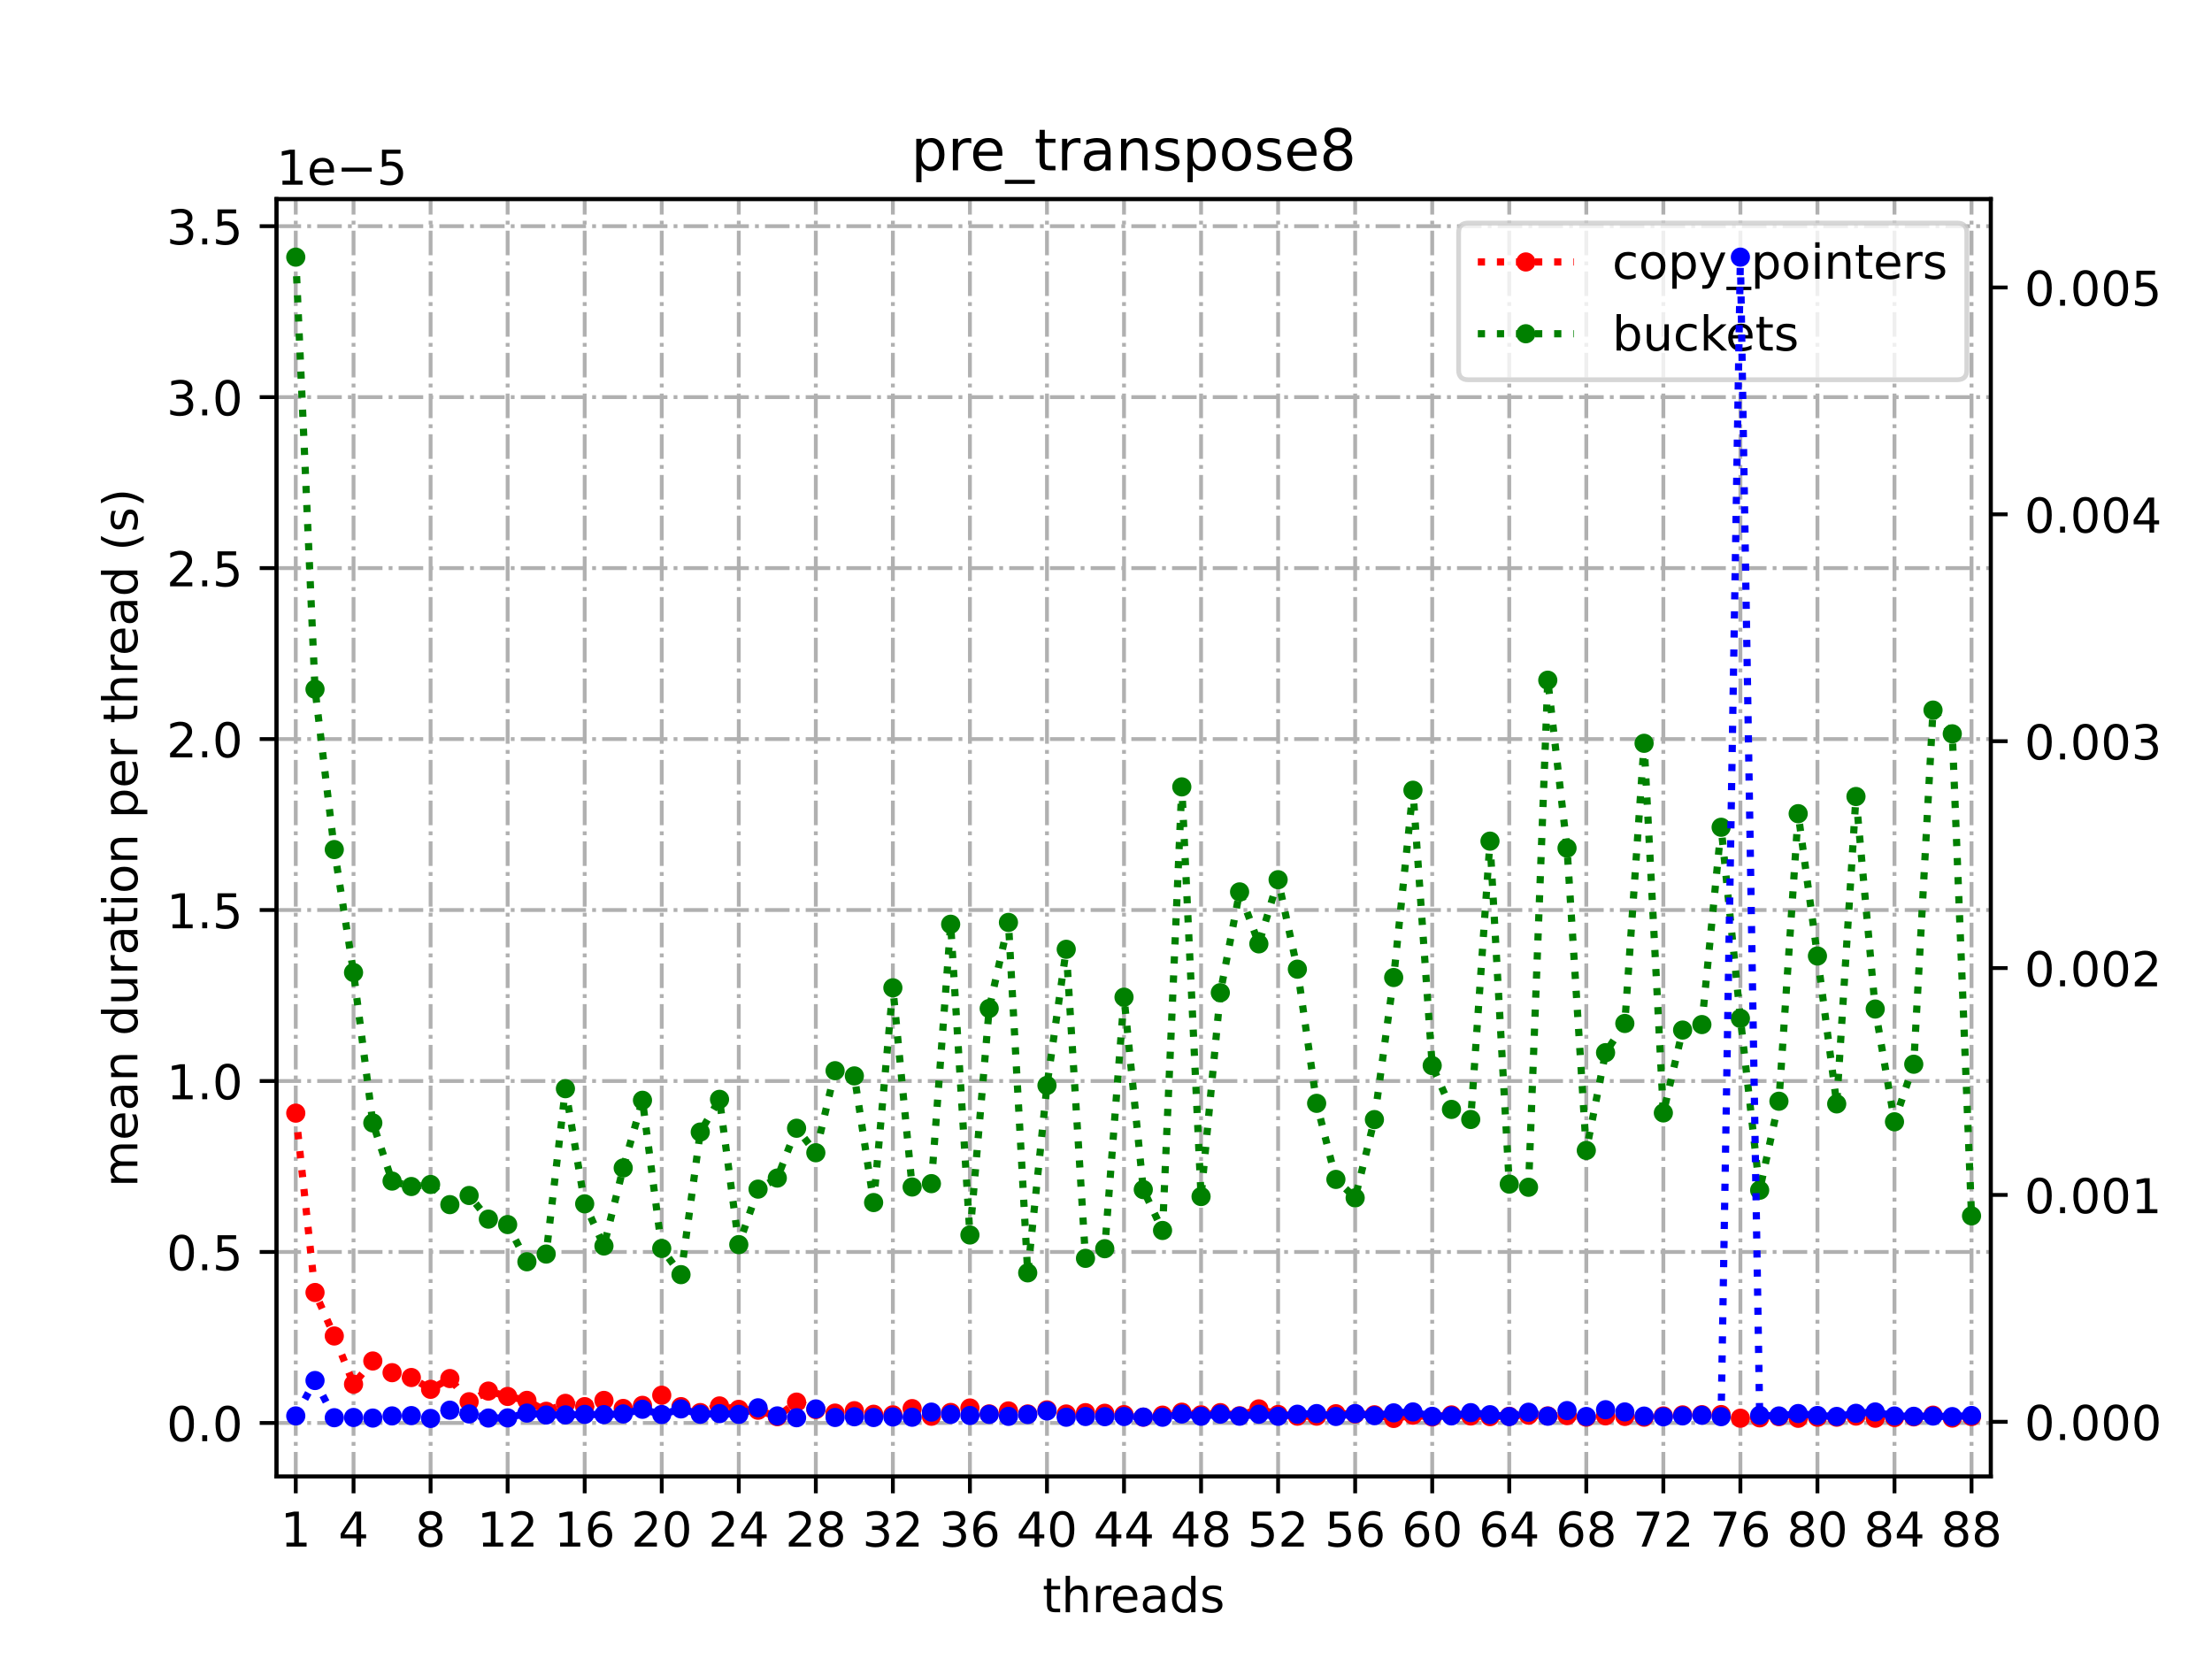 <?xml version="1.0" encoding="utf-8" standalone="no"?>
<!DOCTYPE svg PUBLIC "-//W3C//DTD SVG 1.1//EN"
  "http://www.w3.org/Graphics/SVG/1.1/DTD/svg11.dtd">
<!-- Created with matplotlib (https://matplotlib.org/) -->
<svg height="345.6pt" version="1.1" viewBox="0 0 460.8 345.6" width="460.8pt" xmlns="http://www.w3.org/2000/svg" xmlns:xlink="http://www.w3.org/1999/xlink">
 <defs>
  <style type="text/css">*{stroke-linecap:butt;stroke-linejoin:round;}</style>
 </defs>
 <g id="figure_1">
  <g id="patch_1">
   <path d="M 0 345.6 
L 460.8 345.6 
L 460.8 0 
L 0 0 
z
" style="fill:#ffffff;"/>
  </g>
  <g id="axes_1">
   <g id="patch_2">
    <path d="M 57.6 307.584 
L 414.72 307.584 
L 414.72 41.472 
L 57.6 41.472 
z
" style="fill:#ffffff;"/>
   </g>
   <g id="matplotlib.axis_1">
    <g id="xtick_1">
     <g id="line2d_1">
      <path clip-path="url(#pbc37baaa67)" d="M 61.613 307.584 
L 61.613 41.472 
" style="fill:none;stroke:#b0b0b0;stroke-dasharray:5.12,1.28,0.8,1.28;stroke-dashoffset:0;stroke-width:0.8;"/>
     </g>
     <g id="line2d_2">
      <defs>
       <path d="M 0 0 
L 0 3.5 
" id="m4476ffca98" style="stroke:#000000;stroke-width:0.8;"/>
      </defs>
      <g>
       <use style="stroke:#000000;stroke-width:0.8;" x="61.613" xlink:href="#m4476ffca98" y="307.584"/>
      </g>
     </g>
     <g id="text_1">
      <!-- 1 -->
      <g transform="translate(58.431 322.182)scale(0.1 -0.1)">
       <defs>
        <path d="M 12.406 8.297 
L 28.516 8.297 
L 28.516 63.922 
L 10.984 60.406 
L 10.984 69.391 
L 28.422 72.906 
L 38.281 72.906 
L 38.281 8.297 
L 54.391 8.297 
L 54.391 0 
L 12.406 0 
z
" id="DejaVuSans-49"/>
       </defs>
       <use xlink:href="#DejaVuSans-49"/>
      </g>
     </g>
    </g>
    <g id="xtick_2">
     <g id="line2d_3">
      <path clip-path="url(#pbc37baaa67)" d="M 73.65 307.584 
L 73.65 41.472 
" style="fill:none;stroke:#b0b0b0;stroke-dasharray:5.12,1.28,0.8,1.28;stroke-dashoffset:0;stroke-width:0.8;"/>
     </g>
     <g id="line2d_4">
      <g>
       <use style="stroke:#000000;stroke-width:0.8;" x="73.65" xlink:href="#m4476ffca98" y="307.584"/>
      </g>
     </g>
     <g id="text_2">
      <!-- 4 -->
      <g transform="translate(70.469 322.182)scale(0.1 -0.1)">
       <defs>
        <path d="M 37.797 64.312 
L 12.891 25.391 
L 37.797 25.391 
z
M 35.203 72.906 
L 47.609 72.906 
L 47.609 25.391 
L 58.016 25.391 
L 58.016 17.188 
L 47.609 17.188 
L 47.609 0 
L 37.797 0 
L 37.797 17.188 
L 4.891 17.188 
L 4.891 26.703 
z
" id="DejaVuSans-52"/>
       </defs>
       <use xlink:href="#DejaVuSans-52"/>
      </g>
     </g>
    </g>
    <g id="xtick_3">
     <g id="line2d_5">
      <path clip-path="url(#pbc37baaa67)" d="M 89.701 307.584 
L 89.701 41.472 
" style="fill:none;stroke:#b0b0b0;stroke-dasharray:5.12,1.28,0.8,1.28;stroke-dashoffset:0;stroke-width:0.8;"/>
     </g>
     <g id="line2d_6">
      <g>
       <use style="stroke:#000000;stroke-width:0.8;" x="89.701" xlink:href="#m4476ffca98" y="307.584"/>
      </g>
     </g>
     <g id="text_3">
      <!-- 8 -->
      <g transform="translate(86.519 322.182)scale(0.1 -0.1)">
       <defs>
        <path d="M 31.781 34.625 
Q 24.75 34.625 20.719 30.859 
Q 16.703 27.094 16.703 20.516 
Q 16.703 13.922 20.719 10.156 
Q 24.75 6.391 31.781 6.391 
Q 38.812 6.391 42.859 10.172 
Q 46.922 13.969 46.922 20.516 
Q 46.922 27.094 42.891 30.859 
Q 38.875 34.625 31.781 34.625 
z
M 21.922 38.812 
Q 15.578 40.375 12.031 44.719 
Q 8.5 49.078 8.5 55.328 
Q 8.5 64.062 14.719 69.141 
Q 20.953 74.219 31.781 74.219 
Q 42.672 74.219 48.875 69.141 
Q 55.078 64.062 55.078 55.328 
Q 55.078 49.078 51.531 44.719 
Q 48 40.375 41.703 38.812 
Q 48.828 37.156 52.797 32.312 
Q 56.781 27.484 56.781 20.516 
Q 56.781 9.906 50.312 4.234 
Q 43.844 -1.422 31.781 -1.422 
Q 19.734 -1.422 13.25 4.234 
Q 6.781 9.906 6.781 20.516 
Q 6.781 27.484 10.781 32.312 
Q 14.797 37.156 21.922 38.812 
z
M 18.312 54.391 
Q 18.312 48.734 21.844 45.562 
Q 25.391 42.391 31.781 42.391 
Q 38.141 42.391 41.719 45.562 
Q 45.312 48.734 45.312 54.391 
Q 45.312 60.062 41.719 63.234 
Q 38.141 66.406 31.781 66.406 
Q 25.391 66.406 21.844 63.234 
Q 18.312 60.062 18.312 54.391 
z
" id="DejaVuSans-56"/>
       </defs>
       <use xlink:href="#DejaVuSans-56"/>
      </g>
     </g>
    </g>
    <g id="xtick_4">
     <g id="line2d_7">
      <path clip-path="url(#pbc37baaa67)" d="M 105.751 307.584 
L 105.751 41.472 
" style="fill:none;stroke:#b0b0b0;stroke-dasharray:5.12,1.28,0.8,1.28;stroke-dashoffset:0;stroke-width:0.8;"/>
     </g>
     <g id="line2d_8">
      <g>
       <use style="stroke:#000000;stroke-width:0.8;" x="105.751" xlink:href="#m4476ffca98" y="307.584"/>
      </g>
     </g>
     <g id="text_4">
      <!-- 12 -->
      <g transform="translate(99.389 322.182)scale(0.1 -0.1)">
       <defs>
        <path d="M 19.188 8.297 
L 53.609 8.297 
L 53.609 0 
L 7.328 0 
L 7.328 8.297 
Q 12.938 14.109 22.625 23.891 
Q 32.328 33.688 34.812 36.531 
Q 39.547 41.844 41.422 45.531 
Q 43.312 49.219 43.312 52.781 
Q 43.312 58.594 39.234 62.25 
Q 35.156 65.922 28.609 65.922 
Q 23.969 65.922 18.812 64.312 
Q 13.672 62.703 7.812 59.422 
L 7.812 69.391 
Q 13.766 71.781 18.938 73 
Q 24.125 74.219 28.422 74.219 
Q 39.75 74.219 46.484 68.547 
Q 53.219 62.891 53.219 53.422 
Q 53.219 48.922 51.531 44.891 
Q 49.859 40.875 45.406 35.406 
Q 44.188 33.984 37.641 27.219 
Q 31.109 20.453 19.188 8.297 
z
" id="DejaVuSans-50"/>
       </defs>
       <use xlink:href="#DejaVuSans-49"/>
       <use x="63.623" xlink:href="#DejaVuSans-50"/>
      </g>
     </g>
    </g>
    <g id="xtick_5">
     <g id="line2d_9">
      <path clip-path="url(#pbc37baaa67)" d="M 121.801 307.584 
L 121.801 41.472 
" style="fill:none;stroke:#b0b0b0;stroke-dasharray:5.12,1.28,0.8,1.28;stroke-dashoffset:0;stroke-width:0.8;"/>
     </g>
     <g id="line2d_10">
      <g>
       <use style="stroke:#000000;stroke-width:0.8;" x="121.801" xlink:href="#m4476ffca98" y="307.584"/>
      </g>
     </g>
     <g id="text_5">
      <!-- 16 -->
      <g transform="translate(115.439 322.182)scale(0.1 -0.1)">
       <defs>
        <path d="M 33.016 40.375 
Q 26.375 40.375 22.484 35.828 
Q 18.609 31.297 18.609 23.391 
Q 18.609 15.531 22.484 10.953 
Q 26.375 6.391 33.016 6.391 
Q 39.656 6.391 43.531 10.953 
Q 47.406 15.531 47.406 23.391 
Q 47.406 31.297 43.531 35.828 
Q 39.656 40.375 33.016 40.375 
z
M 52.594 71.297 
L 52.594 62.312 
Q 48.875 64.062 45.094 64.984 
Q 41.312 65.922 37.594 65.922 
Q 27.828 65.922 22.672 59.328 
Q 17.531 52.734 16.797 39.406 
Q 19.672 43.656 24.016 45.922 
Q 28.375 48.188 33.594 48.188 
Q 44.578 48.188 50.953 41.516 
Q 57.328 34.859 57.328 23.391 
Q 57.328 12.156 50.688 5.359 
Q 44.047 -1.422 33.016 -1.422 
Q 20.359 -1.422 13.672 8.266 
Q 6.984 17.969 6.984 36.375 
Q 6.984 53.656 15.188 63.938 
Q 23.391 74.219 37.203 74.219 
Q 40.922 74.219 44.703 73.484 
Q 48.484 72.75 52.594 71.297 
z
" id="DejaVuSans-54"/>
       </defs>
       <use xlink:href="#DejaVuSans-49"/>
       <use x="63.623" xlink:href="#DejaVuSans-54"/>
      </g>
     </g>
    </g>
    <g id="xtick_6">
     <g id="line2d_11">
      <path clip-path="url(#pbc37baaa67)" d="M 137.852 307.584 
L 137.852 41.472 
" style="fill:none;stroke:#b0b0b0;stroke-dasharray:5.12,1.28,0.8,1.28;stroke-dashoffset:0;stroke-width:0.8;"/>
     </g>
     <g id="line2d_12">
      <g>
       <use style="stroke:#000000;stroke-width:0.8;" x="137.852" xlink:href="#m4476ffca98" y="307.584"/>
      </g>
     </g>
     <g id="text_6">
      <!-- 20 -->
      <g transform="translate(131.489 322.182)scale(0.1 -0.1)">
       <defs>
        <path d="M 31.781 66.406 
Q 24.172 66.406 20.328 58.906 
Q 16.5 51.422 16.5 36.375 
Q 16.5 21.391 20.328 13.891 
Q 24.172 6.391 31.781 6.391 
Q 39.453 6.391 43.281 13.891 
Q 47.125 21.391 47.125 36.375 
Q 47.125 51.422 43.281 58.906 
Q 39.453 66.406 31.781 66.406 
z
M 31.781 74.219 
Q 44.047 74.219 50.516 64.516 
Q 56.984 54.828 56.984 36.375 
Q 56.984 17.969 50.516 8.266 
Q 44.047 -1.422 31.781 -1.422 
Q 19.531 -1.422 13.062 8.266 
Q 6.594 17.969 6.594 36.375 
Q 6.594 54.828 13.062 64.516 
Q 19.531 74.219 31.781 74.219 
z
" id="DejaVuSans-48"/>
       </defs>
       <use xlink:href="#DejaVuSans-50"/>
       <use x="63.623" xlink:href="#DejaVuSans-48"/>
      </g>
     </g>
    </g>
    <g id="xtick_7">
     <g id="line2d_13">
      <path clip-path="url(#pbc37baaa67)" d="M 153.902 307.584 
L 153.902 41.472 
" style="fill:none;stroke:#b0b0b0;stroke-dasharray:5.12,1.28,0.8,1.28;stroke-dashoffset:0;stroke-width:0.8;"/>
     </g>
     <g id="line2d_14">
      <g>
       <use style="stroke:#000000;stroke-width:0.8;" x="153.902" xlink:href="#m4476ffca98" y="307.584"/>
      </g>
     </g>
     <g id="text_7">
      <!-- 24 -->
      <g transform="translate(147.54 322.182)scale(0.1 -0.1)">
       <use xlink:href="#DejaVuSans-50"/>
       <use x="63.623" xlink:href="#DejaVuSans-52"/>
      </g>
     </g>
    </g>
    <g id="xtick_8">
     <g id="line2d_15">
      <path clip-path="url(#pbc37baaa67)" d="M 169.952 307.584 
L 169.952 41.472 
" style="fill:none;stroke:#b0b0b0;stroke-dasharray:5.12,1.28,0.8,1.28;stroke-dashoffset:0;stroke-width:0.8;"/>
     </g>
     <g id="line2d_16">
      <g>
       <use style="stroke:#000000;stroke-width:0.8;" x="169.952" xlink:href="#m4476ffca98" y="307.584"/>
      </g>
     </g>
     <g id="text_8">
      <!-- 28 -->
      <g transform="translate(163.59 322.182)scale(0.1 -0.1)">
       <use xlink:href="#DejaVuSans-50"/>
       <use x="63.623" xlink:href="#DejaVuSans-56"/>
      </g>
     </g>
    </g>
    <g id="xtick_9">
     <g id="line2d_17">
      <path clip-path="url(#pbc37baaa67)" d="M 186.003 307.584 
L 186.003 41.472 
" style="fill:none;stroke:#b0b0b0;stroke-dasharray:5.12,1.28,0.8,1.28;stroke-dashoffset:0;stroke-width:0.8;"/>
     </g>
     <g id="line2d_18">
      <g>
       <use style="stroke:#000000;stroke-width:0.8;" x="186.003" xlink:href="#m4476ffca98" y="307.584"/>
      </g>
     </g>
     <g id="text_9">
      <!-- 32 -->
      <g transform="translate(179.64 322.182)scale(0.1 -0.1)">
       <defs>
        <path d="M 40.578 39.312 
Q 47.656 37.797 51.625 33 
Q 55.609 28.219 55.609 21.188 
Q 55.609 10.406 48.188 4.484 
Q 40.766 -1.422 27.094 -1.422 
Q 22.516 -1.422 17.656 -0.516 
Q 12.797 0.391 7.625 2.203 
L 7.625 11.719 
Q 11.719 9.328 16.594 8.109 
Q 21.484 6.891 26.812 6.891 
Q 36.078 6.891 40.938 10.547 
Q 45.797 14.203 45.797 21.188 
Q 45.797 27.641 41.281 31.266 
Q 36.766 34.906 28.719 34.906 
L 20.219 34.906 
L 20.219 43.016 
L 29.109 43.016 
Q 36.375 43.016 40.234 45.922 
Q 44.094 48.828 44.094 54.297 
Q 44.094 59.906 40.109 62.906 
Q 36.141 65.922 28.719 65.922 
Q 24.656 65.922 20.016 65.031 
Q 15.375 64.156 9.812 62.312 
L 9.812 71.094 
Q 15.438 72.656 20.344 73.438 
Q 25.25 74.219 29.594 74.219 
Q 40.828 74.219 47.359 69.109 
Q 53.906 64.016 53.906 55.328 
Q 53.906 49.266 50.438 45.094 
Q 46.969 40.922 40.578 39.312 
z
" id="DejaVuSans-51"/>
       </defs>
       <use xlink:href="#DejaVuSans-51"/>
       <use x="63.623" xlink:href="#DejaVuSans-50"/>
      </g>
     </g>
    </g>
    <g id="xtick_10">
     <g id="line2d_19">
      <path clip-path="url(#pbc37baaa67)" d="M 202.053 307.584 
L 202.053 41.472 
" style="fill:none;stroke:#b0b0b0;stroke-dasharray:5.12,1.28,0.8,1.28;stroke-dashoffset:0;stroke-width:0.8;"/>
     </g>
     <g id="line2d_20">
      <g>
       <use style="stroke:#000000;stroke-width:0.8;" x="202.053" xlink:href="#m4476ffca98" y="307.584"/>
      </g>
     </g>
     <g id="text_10">
      <!-- 36 -->
      <g transform="translate(195.691 322.182)scale(0.1 -0.1)">
       <use xlink:href="#DejaVuSans-51"/>
       <use x="63.623" xlink:href="#DejaVuSans-54"/>
      </g>
     </g>
    </g>
    <g id="xtick_11">
     <g id="line2d_21">
      <path clip-path="url(#pbc37baaa67)" d="M 218.103 307.584 
L 218.103 41.472 
" style="fill:none;stroke:#b0b0b0;stroke-dasharray:5.12,1.28,0.8,1.28;stroke-dashoffset:0;stroke-width:0.8;"/>
     </g>
     <g id="line2d_22">
      <g>
       <use style="stroke:#000000;stroke-width:0.8;" x="218.103" xlink:href="#m4476ffca98" y="307.584"/>
      </g>
     </g>
     <g id="text_11">
      <!-- 40 -->
      <g transform="translate(211.741 322.182)scale(0.1 -0.1)">
       <use xlink:href="#DejaVuSans-52"/>
       <use x="63.623" xlink:href="#DejaVuSans-48"/>
      </g>
     </g>
    </g>
    <g id="xtick_12">
     <g id="line2d_23">
      <path clip-path="url(#pbc37baaa67)" d="M 234.154 307.584 
L 234.154 41.472 
" style="fill:none;stroke:#b0b0b0;stroke-dasharray:5.12,1.28,0.8,1.28;stroke-dashoffset:0;stroke-width:0.8;"/>
     </g>
     <g id="line2d_24">
      <g>
       <use style="stroke:#000000;stroke-width:0.8;" x="234.154" xlink:href="#m4476ffca98" y="307.584"/>
      </g>
     </g>
     <g id="text_12">
      <!-- 44 -->
      <g transform="translate(227.791 322.182)scale(0.1 -0.1)">
       <use xlink:href="#DejaVuSans-52"/>
       <use x="63.623" xlink:href="#DejaVuSans-52"/>
      </g>
     </g>
    </g>
    <g id="xtick_13">
     <g id="line2d_25">
      <path clip-path="url(#pbc37baaa67)" d="M 250.204 307.584 
L 250.204 41.472 
" style="fill:none;stroke:#b0b0b0;stroke-dasharray:5.12,1.28,0.8,1.28;stroke-dashoffset:0;stroke-width:0.8;"/>
     </g>
     <g id="line2d_26">
      <g>
       <use style="stroke:#000000;stroke-width:0.8;" x="250.204" xlink:href="#m4476ffca98" y="307.584"/>
      </g>
     </g>
     <g id="text_13">
      <!-- 48 -->
      <g transform="translate(243.842 322.182)scale(0.1 -0.1)">
       <use xlink:href="#DejaVuSans-52"/>
       <use x="63.623" xlink:href="#DejaVuSans-56"/>
      </g>
     </g>
    </g>
    <g id="xtick_14">
     <g id="line2d_27">
      <path clip-path="url(#pbc37baaa67)" d="M 266.254 307.584 
L 266.254 41.472 
" style="fill:none;stroke:#b0b0b0;stroke-dasharray:5.12,1.28,0.8,1.28;stroke-dashoffset:0;stroke-width:0.8;"/>
     </g>
     <g id="line2d_28">
      <g>
       <use style="stroke:#000000;stroke-width:0.8;" x="266.254" xlink:href="#m4476ffca98" y="307.584"/>
      </g>
     </g>
     <g id="text_14">
      <!-- 52 -->
      <g transform="translate(259.892 322.182)scale(0.1 -0.1)">
       <defs>
        <path d="M 10.797 72.906 
L 49.516 72.906 
L 49.516 64.594 
L 19.828 64.594 
L 19.828 46.734 
Q 21.969 47.469 24.109 47.828 
Q 26.266 48.188 28.422 48.188 
Q 40.625 48.188 47.75 41.5 
Q 54.891 34.812 54.891 23.391 
Q 54.891 11.625 47.562 5.094 
Q 40.234 -1.422 26.906 -1.422 
Q 22.312 -1.422 17.547 -0.641 
Q 12.797 0.141 7.719 1.703 
L 7.719 11.625 
Q 12.109 9.234 16.797 8.062 
Q 21.484 6.891 26.703 6.891 
Q 35.156 6.891 40.078 11.328 
Q 45.016 15.766 45.016 23.391 
Q 45.016 31 40.078 35.438 
Q 35.156 39.891 26.703 39.891 
Q 22.75 39.891 18.812 39.016 
Q 14.891 38.141 10.797 36.281 
z
" id="DejaVuSans-53"/>
       </defs>
       <use xlink:href="#DejaVuSans-53"/>
       <use x="63.623" xlink:href="#DejaVuSans-50"/>
      </g>
     </g>
    </g>
    <g id="xtick_15">
     <g id="line2d_29">
      <path clip-path="url(#pbc37baaa67)" d="M 282.305 307.584 
L 282.305 41.472 
" style="fill:none;stroke:#b0b0b0;stroke-dasharray:5.12,1.28,0.8,1.28;stroke-dashoffset:0;stroke-width:0.8;"/>
     </g>
     <g id="line2d_30">
      <g>
       <use style="stroke:#000000;stroke-width:0.8;" x="282.305" xlink:href="#m4476ffca98" y="307.584"/>
      </g>
     </g>
     <g id="text_15">
      <!-- 56 -->
      <g transform="translate(275.942 322.182)scale(0.1 -0.1)">
       <use xlink:href="#DejaVuSans-53"/>
       <use x="63.623" xlink:href="#DejaVuSans-54"/>
      </g>
     </g>
    </g>
    <g id="xtick_16">
     <g id="line2d_31">
      <path clip-path="url(#pbc37baaa67)" d="M 298.355 307.584 
L 298.355 41.472 
" style="fill:none;stroke:#b0b0b0;stroke-dasharray:5.12,1.28,0.8,1.28;stroke-dashoffset:0;stroke-width:0.8;"/>
     </g>
     <g id="line2d_32">
      <g>
       <use style="stroke:#000000;stroke-width:0.8;" x="298.355" xlink:href="#m4476ffca98" y="307.584"/>
      </g>
     </g>
     <g id="text_16">
      <!-- 60 -->
      <g transform="translate(291.993 322.182)scale(0.1 -0.1)">
       <use xlink:href="#DejaVuSans-54"/>
       <use x="63.623" xlink:href="#DejaVuSans-48"/>
      </g>
     </g>
    </g>
    <g id="xtick_17">
     <g id="line2d_33">
      <path clip-path="url(#pbc37baaa67)" d="M 314.405 307.584 
L 314.405 41.472 
" style="fill:none;stroke:#b0b0b0;stroke-dasharray:5.12,1.28,0.8,1.28;stroke-dashoffset:0;stroke-width:0.8;"/>
     </g>
     <g id="line2d_34">
      <g>
       <use style="stroke:#000000;stroke-width:0.8;" x="314.405" xlink:href="#m4476ffca98" y="307.584"/>
      </g>
     </g>
     <g id="text_17">
      <!-- 64 -->
      <g transform="translate(308.043 322.182)scale(0.1 -0.1)">
       <use xlink:href="#DejaVuSans-54"/>
       <use x="63.623" xlink:href="#DejaVuSans-52"/>
      </g>
     </g>
    </g>
    <g id="xtick_18">
     <g id="line2d_35">
      <path clip-path="url(#pbc37baaa67)" d="M 330.456 307.584 
L 330.456 41.472 
" style="fill:none;stroke:#b0b0b0;stroke-dasharray:5.12,1.28,0.8,1.28;stroke-dashoffset:0;stroke-width:0.8;"/>
     </g>
     <g id="line2d_36">
      <g>
       <use style="stroke:#000000;stroke-width:0.8;" x="330.456" xlink:href="#m4476ffca98" y="307.584"/>
      </g>
     </g>
     <g id="text_18">
      <!-- 68 -->
      <g transform="translate(324.093 322.182)scale(0.1 -0.1)">
       <use xlink:href="#DejaVuSans-54"/>
       <use x="63.623" xlink:href="#DejaVuSans-56"/>
      </g>
     </g>
    </g>
    <g id="xtick_19">
     <g id="line2d_37">
      <path clip-path="url(#pbc37baaa67)" d="M 346.506 307.584 
L 346.506 41.472 
" style="fill:none;stroke:#b0b0b0;stroke-dasharray:5.12,1.28,0.8,1.28;stroke-dashoffset:0;stroke-width:0.8;"/>
     </g>
     <g id="line2d_38">
      <g>
       <use style="stroke:#000000;stroke-width:0.8;" x="346.506" xlink:href="#m4476ffca98" y="307.584"/>
      </g>
     </g>
     <g id="text_19">
      <!-- 72 -->
      <g transform="translate(340.144 322.182)scale(0.1 -0.1)">
       <defs>
        <path d="M 8.203 72.906 
L 55.078 72.906 
L 55.078 68.703 
L 28.609 0 
L 18.312 0 
L 43.219 64.594 
L 8.203 64.594 
z
" id="DejaVuSans-55"/>
       </defs>
       <use xlink:href="#DejaVuSans-55"/>
       <use x="63.623" xlink:href="#DejaVuSans-50"/>
      </g>
     </g>
    </g>
    <g id="xtick_20">
     <g id="line2d_39">
      <path clip-path="url(#pbc37baaa67)" d="M 362.556 307.584 
L 362.556 41.472 
" style="fill:none;stroke:#b0b0b0;stroke-dasharray:5.12,1.28,0.8,1.28;stroke-dashoffset:0;stroke-width:0.8;"/>
     </g>
     <g id="line2d_40">
      <g>
       <use style="stroke:#000000;stroke-width:0.8;" x="362.556" xlink:href="#m4476ffca98" y="307.584"/>
      </g>
     </g>
     <g id="text_20">
      <!-- 76 -->
      <g transform="translate(356.194 322.182)scale(0.1 -0.1)">
       <use xlink:href="#DejaVuSans-55"/>
       <use x="63.623" xlink:href="#DejaVuSans-54"/>
      </g>
     </g>
    </g>
    <g id="xtick_21">
     <g id="line2d_41">
      <path clip-path="url(#pbc37baaa67)" d="M 378.607 307.584 
L 378.607 41.472 
" style="fill:none;stroke:#b0b0b0;stroke-dasharray:5.12,1.28,0.8,1.28;stroke-dashoffset:0;stroke-width:0.8;"/>
     </g>
     <g id="line2d_42">
      <g>
       <use style="stroke:#000000;stroke-width:0.8;" x="378.607" xlink:href="#m4476ffca98" y="307.584"/>
      </g>
     </g>
     <g id="text_21">
      <!-- 80 -->
      <g transform="translate(372.244 322.182)scale(0.1 -0.1)">
       <use xlink:href="#DejaVuSans-56"/>
       <use x="63.623" xlink:href="#DejaVuSans-48"/>
      </g>
     </g>
    </g>
    <g id="xtick_22">
     <g id="line2d_43">
      <path clip-path="url(#pbc37baaa67)" d="M 394.657 307.584 
L 394.657 41.472 
" style="fill:none;stroke:#b0b0b0;stroke-dasharray:5.12,1.28,0.8,1.28;stroke-dashoffset:0;stroke-width:0.8;"/>
     </g>
     <g id="line2d_44">
      <g>
       <use style="stroke:#000000;stroke-width:0.8;" x="394.657" xlink:href="#m4476ffca98" y="307.584"/>
      </g>
     </g>
     <g id="text_22">
      <!-- 84 -->
      <g transform="translate(388.295 322.182)scale(0.1 -0.1)">
       <use xlink:href="#DejaVuSans-56"/>
       <use x="63.623" xlink:href="#DejaVuSans-52"/>
      </g>
     </g>
    </g>
    <g id="xtick_23">
     <g id="line2d_45">
      <path clip-path="url(#pbc37baaa67)" d="M 410.707 307.584 
L 410.707 41.472 
" style="fill:none;stroke:#b0b0b0;stroke-dasharray:5.12,1.28,0.8,1.28;stroke-dashoffset:0;stroke-width:0.8;"/>
     </g>
     <g id="line2d_46">
      <g>
       <use style="stroke:#000000;stroke-width:0.8;" x="410.707" xlink:href="#m4476ffca98" y="307.584"/>
      </g>
     </g>
     <g id="text_23">
      <!-- 88 -->
      <g transform="translate(404.345 322.182)scale(0.1 -0.1)">
       <use xlink:href="#DejaVuSans-56"/>
       <use x="63.623" xlink:href="#DejaVuSans-56"/>
      </g>
     </g>
    </g>
    <g id="text_24">
     <!-- threads -->
     <g transform="translate(217.169 335.861)scale(0.1 -0.1)">
      <defs>
       <path d="M 18.312 70.219 
L 18.312 54.688 
L 36.812 54.688 
L 36.812 47.703 
L 18.312 47.703 
L 18.312 18.016 
Q 18.312 11.328 20.141 9.422 
Q 21.969 7.516 27.594 7.516 
L 36.812 7.516 
L 36.812 0 
L 27.594 0 
Q 17.188 0 13.234 3.875 
Q 9.281 7.766 9.281 18.016 
L 9.281 47.703 
L 2.688 47.703 
L 2.688 54.688 
L 9.281 54.688 
L 9.281 70.219 
z
" id="DejaVuSans-116"/>
       <path d="M 54.891 33.016 
L 54.891 0 
L 45.906 0 
L 45.906 32.719 
Q 45.906 40.484 42.875 44.328 
Q 39.844 48.188 33.797 48.188 
Q 26.516 48.188 22.312 43.547 
Q 18.109 38.922 18.109 30.906 
L 18.109 0 
L 9.078 0 
L 9.078 75.984 
L 18.109 75.984 
L 18.109 46.188 
Q 21.344 51.125 25.703 53.562 
Q 30.078 56 35.797 56 
Q 45.219 56 50.047 50.172 
Q 54.891 44.344 54.891 33.016 
z
" id="DejaVuSans-104"/>
       <path d="M 41.109 46.297 
Q 39.594 47.172 37.812 47.578 
Q 36.031 48 33.891 48 
Q 26.266 48 22.188 43.047 
Q 18.109 38.094 18.109 28.812 
L 18.109 0 
L 9.078 0 
L 9.078 54.688 
L 18.109 54.688 
L 18.109 46.188 
Q 20.953 51.172 25.484 53.578 
Q 30.031 56 36.531 56 
Q 37.453 56 38.578 55.875 
Q 39.703 55.766 41.062 55.516 
z
" id="DejaVuSans-114"/>
       <path d="M 56.203 29.594 
L 56.203 25.203 
L 14.891 25.203 
Q 15.484 15.922 20.484 11.062 
Q 25.484 6.203 34.422 6.203 
Q 39.594 6.203 44.453 7.469 
Q 49.312 8.734 54.109 11.281 
L 54.109 2.781 
Q 49.266 0.734 44.188 -0.344 
Q 39.109 -1.422 33.891 -1.422 
Q 20.797 -1.422 13.156 6.188 
Q 5.516 13.812 5.516 26.812 
Q 5.516 40.234 12.766 48.109 
Q 20.016 56 32.328 56 
Q 43.359 56 49.781 48.891 
Q 56.203 41.797 56.203 29.594 
z
M 47.219 32.234 
Q 47.125 39.594 43.094 43.984 
Q 39.062 48.391 32.422 48.391 
Q 24.906 48.391 20.391 44.141 
Q 15.875 39.891 15.188 32.172 
z
" id="DejaVuSans-101"/>
       <path d="M 34.281 27.484 
Q 23.391 27.484 19.188 25 
Q 14.984 22.516 14.984 16.5 
Q 14.984 11.719 18.141 8.906 
Q 21.297 6.109 26.703 6.109 
Q 34.188 6.109 38.703 11.406 
Q 43.219 16.703 43.219 25.484 
L 43.219 27.484 
z
M 52.203 31.203 
L 52.203 0 
L 43.219 0 
L 43.219 8.297 
Q 40.141 3.328 35.547 0.953 
Q 30.953 -1.422 24.312 -1.422 
Q 15.922 -1.422 10.953 3.297 
Q 6 8.016 6 15.922 
Q 6 25.141 12.172 29.828 
Q 18.359 34.516 30.609 34.516 
L 43.219 34.516 
L 43.219 35.406 
Q 43.219 41.609 39.141 45 
Q 35.062 48.391 27.688 48.391 
Q 23 48.391 18.547 47.266 
Q 14.109 46.141 10.016 43.891 
L 10.016 52.203 
Q 14.938 54.109 19.578 55.047 
Q 24.219 56 28.609 56 
Q 40.484 56 46.344 49.844 
Q 52.203 43.703 52.203 31.203 
z
" id="DejaVuSans-97"/>
       <path d="M 45.406 46.391 
L 45.406 75.984 
L 54.391 75.984 
L 54.391 0 
L 45.406 0 
L 45.406 8.203 
Q 42.578 3.328 38.25 0.953 
Q 33.938 -1.422 27.875 -1.422 
Q 17.969 -1.422 11.734 6.484 
Q 5.516 14.406 5.516 27.297 
Q 5.516 40.188 11.734 48.094 
Q 17.969 56 27.875 56 
Q 33.938 56 38.25 53.625 
Q 42.578 51.266 45.406 46.391 
z
M 14.797 27.297 
Q 14.797 17.391 18.875 11.75 
Q 22.953 6.109 30.078 6.109 
Q 37.203 6.109 41.297 11.75 
Q 45.406 17.391 45.406 27.297 
Q 45.406 37.203 41.297 42.844 
Q 37.203 48.484 30.078 48.484 
Q 22.953 48.484 18.875 42.844 
Q 14.797 37.203 14.797 27.297 
z
" id="DejaVuSans-100"/>
       <path d="M 44.281 53.078 
L 44.281 44.578 
Q 40.484 46.531 36.375 47.5 
Q 32.281 48.484 27.875 48.484 
Q 21.188 48.484 17.844 46.438 
Q 14.5 44.391 14.5 40.281 
Q 14.5 37.156 16.891 35.375 
Q 19.281 33.594 26.516 31.984 
L 29.594 31.297 
Q 39.156 29.25 43.188 25.516 
Q 47.219 21.781 47.219 15.094 
Q 47.219 7.469 41.188 3.016 
Q 35.156 -1.422 24.609 -1.422 
Q 20.219 -1.422 15.453 -0.562 
Q 10.688 0.297 5.422 2 
L 5.422 11.281 
Q 10.406 8.688 15.234 7.391 
Q 20.062 6.109 24.812 6.109 
Q 31.156 6.109 34.562 8.281 
Q 37.984 10.453 37.984 14.406 
Q 37.984 18.062 35.516 20.016 
Q 33.062 21.969 24.703 23.781 
L 21.578 24.516 
Q 13.234 26.266 9.516 29.906 
Q 5.812 33.547 5.812 39.891 
Q 5.812 47.609 11.281 51.797 
Q 16.75 56 26.812 56 
Q 31.781 56 36.172 55.266 
Q 40.578 54.547 44.281 53.078 
z
" id="DejaVuSans-115"/>
      </defs>
      <use xlink:href="#DejaVuSans-116"/>
      <use x="39.209" xlink:href="#DejaVuSans-104"/>
      <use x="102.588" xlink:href="#DejaVuSans-114"/>
      <use x="141.451" xlink:href="#DejaVuSans-101"/>
      <use x="202.975" xlink:href="#DejaVuSans-97"/>
      <use x="264.254" xlink:href="#DejaVuSans-100"/>
      <use x="327.73" xlink:href="#DejaVuSans-115"/>
     </g>
    </g>
   </g>
   <g id="matplotlib.axis_2">
    <g id="ytick_1">
     <g id="line2d_47">
      <path clip-path="url(#pbc37baaa67)" d="M 57.6 296.425 
L 414.72 296.425 
" style="fill:none;stroke:#b0b0b0;stroke-dasharray:5.12,1.28,0.8,1.28;stroke-dashoffset:0;stroke-width:0.8;"/>
     </g>
     <g id="line2d_48">
      <defs>
       <path d="M 0 0 
L -3.5 0 
" id="mf43be6fad5" style="stroke:#000000;stroke-width:0.8;"/>
      </defs>
      <g>
       <use style="stroke:#000000;stroke-width:0.8;" x="57.6" xlink:href="#mf43be6fad5" y="296.425"/>
      </g>
     </g>
     <g id="text_25">
      <!-- 0.0 -->
      <g transform="translate(34.697 300.224)scale(0.1 -0.1)">
       <defs>
        <path d="M 10.688 12.406 
L 21 12.406 
L 21 0 
L 10.688 0 
z
" id="DejaVuSans-46"/>
       </defs>
       <use xlink:href="#DejaVuSans-48"/>
       <use x="63.623" xlink:href="#DejaVuSans-46"/>
       <use x="95.41" xlink:href="#DejaVuSans-48"/>
      </g>
     </g>
    </g>
    <g id="ytick_2">
     <g id="line2d_49">
      <path clip-path="url(#pbc37baaa67)" d="M 57.6 260.809 
L 414.72 260.809 
" style="fill:none;stroke:#b0b0b0;stroke-dasharray:5.12,1.28,0.8,1.28;stroke-dashoffset:0;stroke-width:0.8;"/>
     </g>
     <g id="line2d_50">
      <g>
       <use style="stroke:#000000;stroke-width:0.8;" x="57.6" xlink:href="#mf43be6fad5" y="260.809"/>
      </g>
     </g>
     <g id="text_26">
      <!-- 0.5 -->
      <g transform="translate(34.697 264.608)scale(0.1 -0.1)">
       <use xlink:href="#DejaVuSans-48"/>
       <use x="63.623" xlink:href="#DejaVuSans-46"/>
       <use x="95.41" xlink:href="#DejaVuSans-53"/>
      </g>
     </g>
    </g>
    <g id="ytick_3">
     <g id="line2d_51">
      <path clip-path="url(#pbc37baaa67)" d="M 57.6 225.193 
L 414.72 225.193 
" style="fill:none;stroke:#b0b0b0;stroke-dasharray:5.12,1.28,0.8,1.28;stroke-dashoffset:0;stroke-width:0.8;"/>
     </g>
     <g id="line2d_52">
      <g>
       <use style="stroke:#000000;stroke-width:0.8;" x="57.6" xlink:href="#mf43be6fad5" y="225.193"/>
      </g>
     </g>
     <g id="text_27">
      <!-- 1.0 -->
      <g transform="translate(34.697 228.993)scale(0.1 -0.1)">
       <use xlink:href="#DejaVuSans-49"/>
       <use x="63.623" xlink:href="#DejaVuSans-46"/>
       <use x="95.41" xlink:href="#DejaVuSans-48"/>
      </g>
     </g>
    </g>
    <g id="ytick_4">
     <g id="line2d_53">
      <path clip-path="url(#pbc37baaa67)" d="M 57.6 189.578 
L 414.72 189.578 
" style="fill:none;stroke:#b0b0b0;stroke-dasharray:5.12,1.28,0.8,1.28;stroke-dashoffset:0;stroke-width:0.8;"/>
     </g>
     <g id="line2d_54">
      <g>
       <use style="stroke:#000000;stroke-width:0.8;" x="57.6" xlink:href="#mf43be6fad5" y="189.578"/>
      </g>
     </g>
     <g id="text_28">
      <!-- 1.5 -->
      <g transform="translate(34.697 193.377)scale(0.1 -0.1)">
       <use xlink:href="#DejaVuSans-49"/>
       <use x="63.623" xlink:href="#DejaVuSans-46"/>
       <use x="95.41" xlink:href="#DejaVuSans-53"/>
      </g>
     </g>
    </g>
    <g id="ytick_5">
     <g id="line2d_55">
      <path clip-path="url(#pbc37baaa67)" d="M 57.6 153.962 
L 414.72 153.962 
" style="fill:none;stroke:#b0b0b0;stroke-dasharray:5.12,1.28,0.8,1.28;stroke-dashoffset:0;stroke-width:0.8;"/>
     </g>
     <g id="line2d_56">
      <g>
       <use style="stroke:#000000;stroke-width:0.8;" x="57.6" xlink:href="#mf43be6fad5" y="153.962"/>
      </g>
     </g>
     <g id="text_29">
      <!-- 2.0 -->
      <g transform="translate(34.697 157.761)scale(0.1 -0.1)">
       <use xlink:href="#DejaVuSans-50"/>
       <use x="63.623" xlink:href="#DejaVuSans-46"/>
       <use x="95.41" xlink:href="#DejaVuSans-48"/>
      </g>
     </g>
    </g>
    <g id="ytick_6">
     <g id="line2d_57">
      <path clip-path="url(#pbc37baaa67)" d="M 57.6 118.346 
L 414.72 118.346 
" style="fill:none;stroke:#b0b0b0;stroke-dasharray:5.12,1.28,0.8,1.28;stroke-dashoffset:0;stroke-width:0.8;"/>
     </g>
     <g id="line2d_58">
      <g>
       <use style="stroke:#000000;stroke-width:0.8;" x="57.6" xlink:href="#mf43be6fad5" y="118.346"/>
      </g>
     </g>
     <g id="text_30">
      <!-- 2.5 -->
      <g transform="translate(34.697 122.145)scale(0.1 -0.1)">
       <use xlink:href="#DejaVuSans-50"/>
       <use x="63.623" xlink:href="#DejaVuSans-46"/>
       <use x="95.41" xlink:href="#DejaVuSans-53"/>
      </g>
     </g>
    </g>
    <g id="ytick_7">
     <g id="line2d_59">
      <path clip-path="url(#pbc37baaa67)" d="M 57.6 82.73 
L 414.72 82.73 
" style="fill:none;stroke:#b0b0b0;stroke-dasharray:5.12,1.28,0.8,1.28;stroke-dashoffset:0;stroke-width:0.8;"/>
     </g>
     <g id="line2d_60">
      <g>
       <use style="stroke:#000000;stroke-width:0.8;" x="57.6" xlink:href="#mf43be6fad5" y="82.73"/>
      </g>
     </g>
     <g id="text_31">
      <!-- 3.0 -->
      <g transform="translate(34.697 86.529)scale(0.1 -0.1)">
       <use xlink:href="#DejaVuSans-51"/>
       <use x="63.623" xlink:href="#DejaVuSans-46"/>
       <use x="95.41" xlink:href="#DejaVuSans-48"/>
      </g>
     </g>
    </g>
    <g id="ytick_8">
     <g id="line2d_61">
      <path clip-path="url(#pbc37baaa67)" d="M 57.6 47.114 
L 414.72 47.114 
" style="fill:none;stroke:#b0b0b0;stroke-dasharray:5.12,1.28,0.8,1.28;stroke-dashoffset:0;stroke-width:0.8;"/>
     </g>
     <g id="line2d_62">
      <g>
       <use style="stroke:#000000;stroke-width:0.8;" x="57.6" xlink:href="#mf43be6fad5" y="47.114"/>
      </g>
     </g>
     <g id="text_32">
      <!-- 3.5 -->
      <g transform="translate(34.697 50.914)scale(0.1 -0.1)">
       <use xlink:href="#DejaVuSans-51"/>
       <use x="63.623" xlink:href="#DejaVuSans-46"/>
       <use x="95.41" xlink:href="#DejaVuSans-53"/>
      </g>
     </g>
    </g>
    <g id="text_33">
     <!-- mean duration per thread (s) -->
     <g transform="translate(28.617 247.303)rotate(-90)scale(0.1 -0.1)">
      <defs>
       <path d="M 52 44.188 
Q 55.375 50.25 60.062 53.125 
Q 64.75 56 71.094 56 
Q 79.641 56 84.281 50.016 
Q 88.922 44.047 88.922 33.016 
L 88.922 0 
L 79.891 0 
L 79.891 32.719 
Q 79.891 40.578 77.094 44.375 
Q 74.312 48.188 68.609 48.188 
Q 61.625 48.188 57.562 43.547 
Q 53.516 38.922 53.516 30.906 
L 53.516 0 
L 44.484 0 
L 44.484 32.719 
Q 44.484 40.625 41.703 44.406 
Q 38.922 48.188 33.109 48.188 
Q 26.219 48.188 22.156 43.531 
Q 18.109 38.875 18.109 30.906 
L 18.109 0 
L 9.078 0 
L 9.078 54.688 
L 18.109 54.688 
L 18.109 46.188 
Q 21.188 51.219 25.484 53.609 
Q 29.781 56 35.688 56 
Q 41.656 56 45.828 52.969 
Q 50 49.953 52 44.188 
z
" id="DejaVuSans-109"/>
       <path d="M 54.891 33.016 
L 54.891 0 
L 45.906 0 
L 45.906 32.719 
Q 45.906 40.484 42.875 44.328 
Q 39.844 48.188 33.797 48.188 
Q 26.516 48.188 22.312 43.547 
Q 18.109 38.922 18.109 30.906 
L 18.109 0 
L 9.078 0 
L 9.078 54.688 
L 18.109 54.688 
L 18.109 46.188 
Q 21.344 51.125 25.703 53.562 
Q 30.078 56 35.797 56 
Q 45.219 56 50.047 50.172 
Q 54.891 44.344 54.891 33.016 
z
" id="DejaVuSans-110"/>
       <path id="DejaVuSans-32"/>
       <path d="M 8.5 21.578 
L 8.5 54.688 
L 17.484 54.688 
L 17.484 21.922 
Q 17.484 14.156 20.5 10.266 
Q 23.531 6.391 29.594 6.391 
Q 36.859 6.391 41.078 11.031 
Q 45.312 15.672 45.312 23.688 
L 45.312 54.688 
L 54.297 54.688 
L 54.297 0 
L 45.312 0 
L 45.312 8.406 
Q 42.047 3.422 37.719 1 
Q 33.406 -1.422 27.688 -1.422 
Q 18.266 -1.422 13.375 4.438 
Q 8.5 10.297 8.5 21.578 
z
M 31.109 56 
z
" id="DejaVuSans-117"/>
       <path d="M 9.422 54.688 
L 18.406 54.688 
L 18.406 0 
L 9.422 0 
z
M 9.422 75.984 
L 18.406 75.984 
L 18.406 64.594 
L 9.422 64.594 
z
" id="DejaVuSans-105"/>
       <path d="M 30.609 48.391 
Q 23.391 48.391 19.188 42.75 
Q 14.984 37.109 14.984 27.297 
Q 14.984 17.484 19.156 11.844 
Q 23.344 6.203 30.609 6.203 
Q 37.797 6.203 41.984 11.859 
Q 46.188 17.531 46.188 27.297 
Q 46.188 37.016 41.984 42.703 
Q 37.797 48.391 30.609 48.391 
z
M 30.609 56 
Q 42.328 56 49.016 48.375 
Q 55.719 40.766 55.719 27.297 
Q 55.719 13.875 49.016 6.219 
Q 42.328 -1.422 30.609 -1.422 
Q 18.844 -1.422 12.172 6.219 
Q 5.516 13.875 5.516 27.297 
Q 5.516 40.766 12.172 48.375 
Q 18.844 56 30.609 56 
z
" id="DejaVuSans-111"/>
       <path d="M 18.109 8.203 
L 18.109 -20.797 
L 9.078 -20.797 
L 9.078 54.688 
L 18.109 54.688 
L 18.109 46.391 
Q 20.953 51.266 25.266 53.625 
Q 29.594 56 35.594 56 
Q 45.562 56 51.781 48.094 
Q 58.016 40.188 58.016 27.297 
Q 58.016 14.406 51.781 6.484 
Q 45.562 -1.422 35.594 -1.422 
Q 29.594 -1.422 25.266 0.953 
Q 20.953 3.328 18.109 8.203 
z
M 48.688 27.297 
Q 48.688 37.203 44.609 42.844 
Q 40.531 48.484 33.406 48.484 
Q 26.266 48.484 22.188 42.844 
Q 18.109 37.203 18.109 27.297 
Q 18.109 17.391 22.188 11.75 
Q 26.266 6.109 33.406 6.109 
Q 40.531 6.109 44.609 11.75 
Q 48.688 17.391 48.688 27.297 
z
" id="DejaVuSans-112"/>
       <path d="M 31 75.875 
Q 24.469 64.656 21.281 53.656 
Q 18.109 42.672 18.109 31.391 
Q 18.109 20.125 21.312 9.062 
Q 24.516 -2 31 -13.188 
L 23.188 -13.188 
Q 15.875 -1.703 12.234 9.375 
Q 8.594 20.453 8.594 31.391 
Q 8.594 42.281 12.203 53.312 
Q 15.828 64.359 23.188 75.875 
z
" id="DejaVuSans-40"/>
       <path d="M 8.016 75.875 
L 15.828 75.875 
Q 23.141 64.359 26.781 53.312 
Q 30.422 42.281 30.422 31.391 
Q 30.422 20.453 26.781 9.375 
Q 23.141 -1.703 15.828 -13.188 
L 8.016 -13.188 
Q 14.5 -2 17.703 9.062 
Q 20.906 20.125 20.906 31.391 
Q 20.906 42.672 17.703 53.656 
Q 14.5 64.656 8.016 75.875 
z
" id="DejaVuSans-41"/>
      </defs>
      <use xlink:href="#DejaVuSans-109"/>
      <use x="97.412" xlink:href="#DejaVuSans-101"/>
      <use x="158.936" xlink:href="#DejaVuSans-97"/>
      <use x="220.215" xlink:href="#DejaVuSans-110"/>
      <use x="283.594" xlink:href="#DejaVuSans-32"/>
      <use x="315.381" xlink:href="#DejaVuSans-100"/>
      <use x="378.857" xlink:href="#DejaVuSans-117"/>
      <use x="442.236" xlink:href="#DejaVuSans-114"/>
      <use x="483.35" xlink:href="#DejaVuSans-97"/>
      <use x="544.629" xlink:href="#DejaVuSans-116"/>
      <use x="583.838" xlink:href="#DejaVuSans-105"/>
      <use x="611.621" xlink:href="#DejaVuSans-111"/>
      <use x="672.803" xlink:href="#DejaVuSans-110"/>
      <use x="736.182" xlink:href="#DejaVuSans-32"/>
      <use x="767.969" xlink:href="#DejaVuSans-112"/>
      <use x="831.445" xlink:href="#DejaVuSans-101"/>
      <use x="892.969" xlink:href="#DejaVuSans-114"/>
      <use x="934.082" xlink:href="#DejaVuSans-32"/>
      <use x="965.869" xlink:href="#DejaVuSans-116"/>
      <use x="1005.078" xlink:href="#DejaVuSans-104"/>
      <use x="1068.457" xlink:href="#DejaVuSans-114"/>
      <use x="1107.32" xlink:href="#DejaVuSans-101"/>
      <use x="1168.844" xlink:href="#DejaVuSans-97"/>
      <use x="1230.123" xlink:href="#DejaVuSans-100"/>
      <use x="1293.6" xlink:href="#DejaVuSans-32"/>
      <use x="1325.387" xlink:href="#DejaVuSans-40"/>
      <use x="1364.4" xlink:href="#DejaVuSans-115"/>
      <use x="1416.5" xlink:href="#DejaVuSans-41"/>
     </g>
    </g>
    <g id="text_34">
     <!-- 1e−5 -->
     <g transform="translate(57.6 38.472)scale(0.1 -0.1)">
      <defs>
       <path d="M 10.594 35.5 
L 73.188 35.5 
L 73.188 27.203 
L 10.594 27.203 
z
" id="DejaVuSans-8722"/>
      </defs>
      <use xlink:href="#DejaVuSans-49"/>
      <use x="63.623" xlink:href="#DejaVuSans-101"/>
      <use x="125.146" xlink:href="#DejaVuSans-8722"/>
      <use x="208.936" xlink:href="#DejaVuSans-53"/>
     </g>
    </g>
   </g>
   <g id="line2d_63">
    <path clip-path="url(#pbc37baaa67)" d="M 61.613 231.889 
L 65.625 269.254 
L 69.638 278.311 
L 73.65 288.358 
L 77.663 283.518 
L 81.676 285.953 
L 85.688 286.963 
L 89.701 289.419 
L 93.713 287.178 
L 97.726 292.009 
L 101.738 289.786 
L 105.751 290.906 
L 109.764 291.722 
L 113.776 293.999 
L 117.789 292.349 
L 121.801 293.029 
L 125.814 291.73 
L 129.827 293.406 
L 133.839 292.76 
L 137.852 290.651 
L 141.864 293.028 
L 145.877 294.263 
L 149.889 292.881 
L 153.902 293.594 
L 157.915 293.776 
L 161.927 295.119 
L 165.94 292.085 
L 169.952 293.635 
L 173.965 294.375 
L 177.978 293.877 
L 181.99 294.617 
L 186.003 294.727 
L 190.015 293.44 
L 194.028 295.026 
L 198.04 294.241 
L 202.053 293.311 
L 206.066 294.543 
L 210.078 293.922 
L 214.091 294.552 
L 218.103 293.708 
L 222.116 294.561 
L 226.129 294.282 
L 230.141 294.411 
L 234.154 294.688 
L 238.166 295.217 
L 242.179 294.801 
L 246.191 294.185 
L 250.204 294.727 
L 254.217 294.276 
L 258.229 294.931 
L 262.242 293.495 
L 266.254 294.661 
L 270.267 295.015 
L 274.28 295.01 
L 278.292 294.51 
L 282.305 294.545 
L 286.317 294.727 
L 290.33 295.488 
L 294.342 294.813 
L 298.355 295.18 
L 302.368 294.755 
L 306.38 294.973 
L 310.393 295.104 
L 314.405 295.045 
L 318.418 294.805 
L 322.431 294.958 
L 326.443 294.904 
L 330.456 295.226 
L 334.468 294.948 
L 338.481 295.066 
L 342.493 295.229 
L 346.506 294.963 
L 350.519 294.75 
L 354.531 294.704 
L 358.544 294.681 
L 362.556 295.442 
L 366.569 295.366 
L 370.582 295.119 
L 374.594 295.458 
L 378.607 295.236 
L 382.619 295.23 
L 386.632 294.996 
L 390.644 295.443 
L 394.657 295.293 
L 398.67 295.166 
L 402.682 294.806 
L 406.695 295.41 
L 410.707 295.093 
" style="fill:none;stroke:#ff0000;stroke-dasharray:1.5,2.475;stroke-dashoffset:0;stroke-width:1.5;"/>
    <defs>
     <path d="M 0 1.5 
C 0.398 1.5 0.779 1.342 1.061 1.061 
C 1.342 0.779 1.5 0.398 1.5 0 
C 1.5 -0.398 1.342 -0.779 1.061 -1.061 
C 0.779 -1.342 0.398 -1.5 0 -1.5 
C -0.398 -1.5 -0.779 -1.342 -1.061 -1.061 
C -1.342 -0.779 -1.5 -0.398 -1.5 0 
C -1.5 0.398 -1.342 0.779 -1.061 1.061 
C -0.779 1.342 -0.398 1.5 0 1.5 
z
" id="m0113e2aeb5" style="stroke:#ff0000;"/>
    </defs>
    <g clip-path="url(#pbc37baaa67)">
     <use style="fill:#ff0000;stroke:#ff0000;" x="61.613" xlink:href="#m0113e2aeb5" y="231.889"/>
     <use style="fill:#ff0000;stroke:#ff0000;" x="65.625" xlink:href="#m0113e2aeb5" y="269.254"/>
     <use style="fill:#ff0000;stroke:#ff0000;" x="69.638" xlink:href="#m0113e2aeb5" y="278.311"/>
     <use style="fill:#ff0000;stroke:#ff0000;" x="73.65" xlink:href="#m0113e2aeb5" y="288.358"/>
     <use style="fill:#ff0000;stroke:#ff0000;" x="77.663" xlink:href="#m0113e2aeb5" y="283.518"/>
     <use style="fill:#ff0000;stroke:#ff0000;" x="81.676" xlink:href="#m0113e2aeb5" y="285.953"/>
     <use style="fill:#ff0000;stroke:#ff0000;" x="85.688" xlink:href="#m0113e2aeb5" y="286.963"/>
     <use style="fill:#ff0000;stroke:#ff0000;" x="89.701" xlink:href="#m0113e2aeb5" y="289.419"/>
     <use style="fill:#ff0000;stroke:#ff0000;" x="93.713" xlink:href="#m0113e2aeb5" y="287.178"/>
     <use style="fill:#ff0000;stroke:#ff0000;" x="97.726" xlink:href="#m0113e2aeb5" y="292.009"/>
     <use style="fill:#ff0000;stroke:#ff0000;" x="101.738" xlink:href="#m0113e2aeb5" y="289.786"/>
     <use style="fill:#ff0000;stroke:#ff0000;" x="105.751" xlink:href="#m0113e2aeb5" y="290.906"/>
     <use style="fill:#ff0000;stroke:#ff0000;" x="109.764" xlink:href="#m0113e2aeb5" y="291.722"/>
     <use style="fill:#ff0000;stroke:#ff0000;" x="113.776" xlink:href="#m0113e2aeb5" y="293.999"/>
     <use style="fill:#ff0000;stroke:#ff0000;" x="117.789" xlink:href="#m0113e2aeb5" y="292.349"/>
     <use style="fill:#ff0000;stroke:#ff0000;" x="121.801" xlink:href="#m0113e2aeb5" y="293.029"/>
     <use style="fill:#ff0000;stroke:#ff0000;" x="125.814" xlink:href="#m0113e2aeb5" y="291.73"/>
     <use style="fill:#ff0000;stroke:#ff0000;" x="129.827" xlink:href="#m0113e2aeb5" y="293.406"/>
     <use style="fill:#ff0000;stroke:#ff0000;" x="133.839" xlink:href="#m0113e2aeb5" y="292.76"/>
     <use style="fill:#ff0000;stroke:#ff0000;" x="137.852" xlink:href="#m0113e2aeb5" y="290.651"/>
     <use style="fill:#ff0000;stroke:#ff0000;" x="141.864" xlink:href="#m0113e2aeb5" y="293.028"/>
     <use style="fill:#ff0000;stroke:#ff0000;" x="145.877" xlink:href="#m0113e2aeb5" y="294.263"/>
     <use style="fill:#ff0000;stroke:#ff0000;" x="149.889" xlink:href="#m0113e2aeb5" y="292.881"/>
     <use style="fill:#ff0000;stroke:#ff0000;" x="153.902" xlink:href="#m0113e2aeb5" y="293.594"/>
     <use style="fill:#ff0000;stroke:#ff0000;" x="157.915" xlink:href="#m0113e2aeb5" y="293.776"/>
     <use style="fill:#ff0000;stroke:#ff0000;" x="161.927" xlink:href="#m0113e2aeb5" y="295.119"/>
     <use style="fill:#ff0000;stroke:#ff0000;" x="165.94" xlink:href="#m0113e2aeb5" y="292.085"/>
     <use style="fill:#ff0000;stroke:#ff0000;" x="169.952" xlink:href="#m0113e2aeb5" y="293.635"/>
     <use style="fill:#ff0000;stroke:#ff0000;" x="173.965" xlink:href="#m0113e2aeb5" y="294.375"/>
     <use style="fill:#ff0000;stroke:#ff0000;" x="177.978" xlink:href="#m0113e2aeb5" y="293.877"/>
     <use style="fill:#ff0000;stroke:#ff0000;" x="181.99" xlink:href="#m0113e2aeb5" y="294.617"/>
     <use style="fill:#ff0000;stroke:#ff0000;" x="186.003" xlink:href="#m0113e2aeb5" y="294.727"/>
     <use style="fill:#ff0000;stroke:#ff0000;" x="190.015" xlink:href="#m0113e2aeb5" y="293.44"/>
     <use style="fill:#ff0000;stroke:#ff0000;" x="194.028" xlink:href="#m0113e2aeb5" y="295.026"/>
     <use style="fill:#ff0000;stroke:#ff0000;" x="198.04" xlink:href="#m0113e2aeb5" y="294.241"/>
     <use style="fill:#ff0000;stroke:#ff0000;" x="202.053" xlink:href="#m0113e2aeb5" y="293.311"/>
     <use style="fill:#ff0000;stroke:#ff0000;" x="206.066" xlink:href="#m0113e2aeb5" y="294.543"/>
     <use style="fill:#ff0000;stroke:#ff0000;" x="210.078" xlink:href="#m0113e2aeb5" y="293.922"/>
     <use style="fill:#ff0000;stroke:#ff0000;" x="214.091" xlink:href="#m0113e2aeb5" y="294.552"/>
     <use style="fill:#ff0000;stroke:#ff0000;" x="218.103" xlink:href="#m0113e2aeb5" y="293.708"/>
     <use style="fill:#ff0000;stroke:#ff0000;" x="222.116" xlink:href="#m0113e2aeb5" y="294.561"/>
     <use style="fill:#ff0000;stroke:#ff0000;" x="226.129" xlink:href="#m0113e2aeb5" y="294.282"/>
     <use style="fill:#ff0000;stroke:#ff0000;" x="230.141" xlink:href="#m0113e2aeb5" y="294.411"/>
     <use style="fill:#ff0000;stroke:#ff0000;" x="234.154" xlink:href="#m0113e2aeb5" y="294.688"/>
     <use style="fill:#ff0000;stroke:#ff0000;" x="238.166" xlink:href="#m0113e2aeb5" y="295.217"/>
     <use style="fill:#ff0000;stroke:#ff0000;" x="242.179" xlink:href="#m0113e2aeb5" y="294.801"/>
     <use style="fill:#ff0000;stroke:#ff0000;" x="246.191" xlink:href="#m0113e2aeb5" y="294.185"/>
     <use style="fill:#ff0000;stroke:#ff0000;" x="250.204" xlink:href="#m0113e2aeb5" y="294.727"/>
     <use style="fill:#ff0000;stroke:#ff0000;" x="254.217" xlink:href="#m0113e2aeb5" y="294.276"/>
     <use style="fill:#ff0000;stroke:#ff0000;" x="258.229" xlink:href="#m0113e2aeb5" y="294.931"/>
     <use style="fill:#ff0000;stroke:#ff0000;" x="262.242" xlink:href="#m0113e2aeb5" y="293.495"/>
     <use style="fill:#ff0000;stroke:#ff0000;" x="266.254" xlink:href="#m0113e2aeb5" y="294.661"/>
     <use style="fill:#ff0000;stroke:#ff0000;" x="270.267" xlink:href="#m0113e2aeb5" y="295.015"/>
     <use style="fill:#ff0000;stroke:#ff0000;" x="274.28" xlink:href="#m0113e2aeb5" y="295.01"/>
     <use style="fill:#ff0000;stroke:#ff0000;" x="278.292" xlink:href="#m0113e2aeb5" y="294.51"/>
     <use style="fill:#ff0000;stroke:#ff0000;" x="282.305" xlink:href="#m0113e2aeb5" y="294.545"/>
     <use style="fill:#ff0000;stroke:#ff0000;" x="286.317" xlink:href="#m0113e2aeb5" y="294.727"/>
     <use style="fill:#ff0000;stroke:#ff0000;" x="290.33" xlink:href="#m0113e2aeb5" y="295.488"/>
     <use style="fill:#ff0000;stroke:#ff0000;" x="294.342" xlink:href="#m0113e2aeb5" y="294.813"/>
     <use style="fill:#ff0000;stroke:#ff0000;" x="298.355" xlink:href="#m0113e2aeb5" y="295.18"/>
     <use style="fill:#ff0000;stroke:#ff0000;" x="302.368" xlink:href="#m0113e2aeb5" y="294.755"/>
     <use style="fill:#ff0000;stroke:#ff0000;" x="306.38" xlink:href="#m0113e2aeb5" y="294.973"/>
     <use style="fill:#ff0000;stroke:#ff0000;" x="310.393" xlink:href="#m0113e2aeb5" y="295.104"/>
     <use style="fill:#ff0000;stroke:#ff0000;" x="314.405" xlink:href="#m0113e2aeb5" y="295.045"/>
     <use style="fill:#ff0000;stroke:#ff0000;" x="318.418" xlink:href="#m0113e2aeb5" y="294.805"/>
     <use style="fill:#ff0000;stroke:#ff0000;" x="322.431" xlink:href="#m0113e2aeb5" y="294.958"/>
     <use style="fill:#ff0000;stroke:#ff0000;" x="326.443" xlink:href="#m0113e2aeb5" y="294.904"/>
     <use style="fill:#ff0000;stroke:#ff0000;" x="330.456" xlink:href="#m0113e2aeb5" y="295.226"/>
     <use style="fill:#ff0000;stroke:#ff0000;" x="334.468" xlink:href="#m0113e2aeb5" y="294.948"/>
     <use style="fill:#ff0000;stroke:#ff0000;" x="338.481" xlink:href="#m0113e2aeb5" y="295.066"/>
     <use style="fill:#ff0000;stroke:#ff0000;" x="342.493" xlink:href="#m0113e2aeb5" y="295.229"/>
     <use style="fill:#ff0000;stroke:#ff0000;" x="346.506" xlink:href="#m0113e2aeb5" y="294.963"/>
     <use style="fill:#ff0000;stroke:#ff0000;" x="350.519" xlink:href="#m0113e2aeb5" y="294.75"/>
     <use style="fill:#ff0000;stroke:#ff0000;" x="354.531" xlink:href="#m0113e2aeb5" y="294.704"/>
     <use style="fill:#ff0000;stroke:#ff0000;" x="358.544" xlink:href="#m0113e2aeb5" y="294.681"/>
     <use style="fill:#ff0000;stroke:#ff0000;" x="362.556" xlink:href="#m0113e2aeb5" y="295.442"/>
     <use style="fill:#ff0000;stroke:#ff0000;" x="366.569" xlink:href="#m0113e2aeb5" y="295.366"/>
     <use style="fill:#ff0000;stroke:#ff0000;" x="370.582" xlink:href="#m0113e2aeb5" y="295.119"/>
     <use style="fill:#ff0000;stroke:#ff0000;" x="374.594" xlink:href="#m0113e2aeb5" y="295.458"/>
     <use style="fill:#ff0000;stroke:#ff0000;" x="378.607" xlink:href="#m0113e2aeb5" y="295.236"/>
     <use style="fill:#ff0000;stroke:#ff0000;" x="382.619" xlink:href="#m0113e2aeb5" y="295.23"/>
     <use style="fill:#ff0000;stroke:#ff0000;" x="386.632" xlink:href="#m0113e2aeb5" y="294.996"/>
     <use style="fill:#ff0000;stroke:#ff0000;" x="390.644" xlink:href="#m0113e2aeb5" y="295.443"/>
     <use style="fill:#ff0000;stroke:#ff0000;" x="394.657" xlink:href="#m0113e2aeb5" y="295.293"/>
     <use style="fill:#ff0000;stroke:#ff0000;" x="398.67" xlink:href="#m0113e2aeb5" y="295.166"/>
     <use style="fill:#ff0000;stroke:#ff0000;" x="402.682" xlink:href="#m0113e2aeb5" y="294.806"/>
     <use style="fill:#ff0000;stroke:#ff0000;" x="406.695" xlink:href="#m0113e2aeb5" y="295.41"/>
     <use style="fill:#ff0000;stroke:#ff0000;" x="410.707" xlink:href="#m0113e2aeb5" y="295.093"/>
    </g>
   </g>
   <g id="line2d_64">
    <path clip-path="url(#pbc37baaa67)" d="M 61.613 53.568 
L 65.625 143.58 
L 69.638 176.979 
L 73.65 202.593 
L 77.663 233.928 
L 81.676 246.042 
L 85.688 247.174 
L 89.701 246.75 
L 93.713 250.948 
L 97.726 249.042 
L 101.738 253.968 
L 105.751 255.1 
L 109.764 262.851 
L 113.776 261.246 
L 117.789 226.795 
L 121.801 250.783 
L 125.814 259.562 
L 129.827 243.306 
L 133.839 229.208 
L 137.852 260.082 
L 141.864 265.532 
L 145.877 235.827 
L 149.889 229.01 
L 153.902 259.275 
L 157.915 247.718 
L 161.927 245.411 
L 165.94 235.035 
L 169.952 240.139 
L 173.965 223.047 
L 177.978 224.134 
L 181.99 250.516 
L 186.003 205.779 
L 190.015 247.277 
L 194.028 246.575 
L 198.04 192.538 
L 202.053 257.27 
L 206.066 210.087 
L 210.078 192.159 
L 214.091 265.159 
L 218.103 226.116 
L 222.116 197.758 
L 226.129 262.136 
L 230.141 260.129 
L 234.154 207.728 
L 238.166 247.816 
L 242.179 256.33 
L 246.191 163.922 
L 250.204 249.262 
L 254.217 206.797 
L 258.229 185.798 
L 262.242 196.625 
L 266.254 183.26 
L 270.267 201.897 
L 274.28 229.846 
L 278.292 245.692 
L 282.305 249.54 
L 286.317 233.231 
L 290.33 203.634 
L 294.342 164.62 
L 298.355 221.983 
L 302.368 231.11 
L 306.38 233.205 
L 310.393 175.226 
L 314.405 246.67 
L 318.418 247.331 
L 322.431 141.7 
L 326.443 176.683 
L 330.456 239.657 
L 334.468 219.288 
L 338.481 213.209 
L 342.493 154.845 
L 346.506 231.843 
L 350.519 214.581 
L 354.531 213.438 
L 358.544 172.336 
L 362.556 212.158 
L 366.569 247.946 
L 370.582 229.408 
L 374.594 169.504 
L 378.607 199.155 
L 382.619 229.961 
L 386.632 165.926 
L 390.644 210.201 
L 394.657 233.689 
L 398.67 221.7 
L 402.682 147.923 
L 406.695 152.87 
L 410.707 253.292 
" style="fill:none;stroke:#008000;stroke-dasharray:1.5,2.475;stroke-dashoffset:0;stroke-width:1.5;"/>
    <defs>
     <path d="M 0 1.5 
C 0.398 1.5 0.779 1.342 1.061 1.061 
C 1.342 0.779 1.5 0.398 1.5 0 
C 1.5 -0.398 1.342 -0.779 1.061 -1.061 
C 0.779 -1.342 0.398 -1.5 0 -1.5 
C -0.398 -1.5 -0.779 -1.342 -1.061 -1.061 
C -1.342 -0.779 -1.5 -0.398 -1.5 0 
C -1.5 0.398 -1.342 0.779 -1.061 1.061 
C -0.779 1.342 -0.398 1.5 0 1.5 
z
" id="me0da06a6a4" style="stroke:#008000;"/>
    </defs>
    <g clip-path="url(#pbc37baaa67)">
     <use style="fill:#008000;stroke:#008000;" x="61.613" xlink:href="#me0da06a6a4" y="53.568"/>
     <use style="fill:#008000;stroke:#008000;" x="65.625" xlink:href="#me0da06a6a4" y="143.58"/>
     <use style="fill:#008000;stroke:#008000;" x="69.638" xlink:href="#me0da06a6a4" y="176.979"/>
     <use style="fill:#008000;stroke:#008000;" x="73.65" xlink:href="#me0da06a6a4" y="202.593"/>
     <use style="fill:#008000;stroke:#008000;" x="77.663" xlink:href="#me0da06a6a4" y="233.928"/>
     <use style="fill:#008000;stroke:#008000;" x="81.676" xlink:href="#me0da06a6a4" y="246.042"/>
     <use style="fill:#008000;stroke:#008000;" x="85.688" xlink:href="#me0da06a6a4" y="247.174"/>
     <use style="fill:#008000;stroke:#008000;" x="89.701" xlink:href="#me0da06a6a4" y="246.75"/>
     <use style="fill:#008000;stroke:#008000;" x="93.713" xlink:href="#me0da06a6a4" y="250.948"/>
     <use style="fill:#008000;stroke:#008000;" x="97.726" xlink:href="#me0da06a6a4" y="249.042"/>
     <use style="fill:#008000;stroke:#008000;" x="101.738" xlink:href="#me0da06a6a4" y="253.968"/>
     <use style="fill:#008000;stroke:#008000;" x="105.751" xlink:href="#me0da06a6a4" y="255.1"/>
     <use style="fill:#008000;stroke:#008000;" x="109.764" xlink:href="#me0da06a6a4" y="262.851"/>
     <use style="fill:#008000;stroke:#008000;" x="113.776" xlink:href="#me0da06a6a4" y="261.246"/>
     <use style="fill:#008000;stroke:#008000;" x="117.789" xlink:href="#me0da06a6a4" y="226.795"/>
     <use style="fill:#008000;stroke:#008000;" x="121.801" xlink:href="#me0da06a6a4" y="250.783"/>
     <use style="fill:#008000;stroke:#008000;" x="125.814" xlink:href="#me0da06a6a4" y="259.562"/>
     <use style="fill:#008000;stroke:#008000;" x="129.827" xlink:href="#me0da06a6a4" y="243.306"/>
     <use style="fill:#008000;stroke:#008000;" x="133.839" xlink:href="#me0da06a6a4" y="229.208"/>
     <use style="fill:#008000;stroke:#008000;" x="137.852" xlink:href="#me0da06a6a4" y="260.082"/>
     <use style="fill:#008000;stroke:#008000;" x="141.864" xlink:href="#me0da06a6a4" y="265.532"/>
     <use style="fill:#008000;stroke:#008000;" x="145.877" xlink:href="#me0da06a6a4" y="235.827"/>
     <use style="fill:#008000;stroke:#008000;" x="149.889" xlink:href="#me0da06a6a4" y="229.01"/>
     <use style="fill:#008000;stroke:#008000;" x="153.902" xlink:href="#me0da06a6a4" y="259.275"/>
     <use style="fill:#008000;stroke:#008000;" x="157.915" xlink:href="#me0da06a6a4" y="247.718"/>
     <use style="fill:#008000;stroke:#008000;" x="161.927" xlink:href="#me0da06a6a4" y="245.411"/>
     <use style="fill:#008000;stroke:#008000;" x="165.94" xlink:href="#me0da06a6a4" y="235.035"/>
     <use style="fill:#008000;stroke:#008000;" x="169.952" xlink:href="#me0da06a6a4" y="240.139"/>
     <use style="fill:#008000;stroke:#008000;" x="173.965" xlink:href="#me0da06a6a4" y="223.047"/>
     <use style="fill:#008000;stroke:#008000;" x="177.978" xlink:href="#me0da06a6a4" y="224.134"/>
     <use style="fill:#008000;stroke:#008000;" x="181.99" xlink:href="#me0da06a6a4" y="250.516"/>
     <use style="fill:#008000;stroke:#008000;" x="186.003" xlink:href="#me0da06a6a4" y="205.779"/>
     <use style="fill:#008000;stroke:#008000;" x="190.015" xlink:href="#me0da06a6a4" y="247.277"/>
     <use style="fill:#008000;stroke:#008000;" x="194.028" xlink:href="#me0da06a6a4" y="246.575"/>
     <use style="fill:#008000;stroke:#008000;" x="198.04" xlink:href="#me0da06a6a4" y="192.538"/>
     <use style="fill:#008000;stroke:#008000;" x="202.053" xlink:href="#me0da06a6a4" y="257.27"/>
     <use style="fill:#008000;stroke:#008000;" x="206.066" xlink:href="#me0da06a6a4" y="210.087"/>
     <use style="fill:#008000;stroke:#008000;" x="210.078" xlink:href="#me0da06a6a4" y="192.159"/>
     <use style="fill:#008000;stroke:#008000;" x="214.091" xlink:href="#me0da06a6a4" y="265.159"/>
     <use style="fill:#008000;stroke:#008000;" x="218.103" xlink:href="#me0da06a6a4" y="226.116"/>
     <use style="fill:#008000;stroke:#008000;" x="222.116" xlink:href="#me0da06a6a4" y="197.758"/>
     <use style="fill:#008000;stroke:#008000;" x="226.129" xlink:href="#me0da06a6a4" y="262.136"/>
     <use style="fill:#008000;stroke:#008000;" x="230.141" xlink:href="#me0da06a6a4" y="260.129"/>
     <use style="fill:#008000;stroke:#008000;" x="234.154" xlink:href="#me0da06a6a4" y="207.728"/>
     <use style="fill:#008000;stroke:#008000;" x="238.166" xlink:href="#me0da06a6a4" y="247.816"/>
     <use style="fill:#008000;stroke:#008000;" x="242.179" xlink:href="#me0da06a6a4" y="256.33"/>
     <use style="fill:#008000;stroke:#008000;" x="246.191" xlink:href="#me0da06a6a4" y="163.922"/>
     <use style="fill:#008000;stroke:#008000;" x="250.204" xlink:href="#me0da06a6a4" y="249.262"/>
     <use style="fill:#008000;stroke:#008000;" x="254.217" xlink:href="#me0da06a6a4" y="206.797"/>
     <use style="fill:#008000;stroke:#008000;" x="258.229" xlink:href="#me0da06a6a4" y="185.798"/>
     <use style="fill:#008000;stroke:#008000;" x="262.242" xlink:href="#me0da06a6a4" y="196.625"/>
     <use style="fill:#008000;stroke:#008000;" x="266.254" xlink:href="#me0da06a6a4" y="183.26"/>
     <use style="fill:#008000;stroke:#008000;" x="270.267" xlink:href="#me0da06a6a4" y="201.897"/>
     <use style="fill:#008000;stroke:#008000;" x="274.28" xlink:href="#me0da06a6a4" y="229.846"/>
     <use style="fill:#008000;stroke:#008000;" x="278.292" xlink:href="#me0da06a6a4" y="245.692"/>
     <use style="fill:#008000;stroke:#008000;" x="282.305" xlink:href="#me0da06a6a4" y="249.54"/>
     <use style="fill:#008000;stroke:#008000;" x="286.317" xlink:href="#me0da06a6a4" y="233.231"/>
     <use style="fill:#008000;stroke:#008000;" x="290.33" xlink:href="#me0da06a6a4" y="203.634"/>
     <use style="fill:#008000;stroke:#008000;" x="294.342" xlink:href="#me0da06a6a4" y="164.62"/>
     <use style="fill:#008000;stroke:#008000;" x="298.355" xlink:href="#me0da06a6a4" y="221.983"/>
     <use style="fill:#008000;stroke:#008000;" x="302.368" xlink:href="#me0da06a6a4" y="231.11"/>
     <use style="fill:#008000;stroke:#008000;" x="306.38" xlink:href="#me0da06a6a4" y="233.205"/>
     <use style="fill:#008000;stroke:#008000;" x="310.393" xlink:href="#me0da06a6a4" y="175.226"/>
     <use style="fill:#008000;stroke:#008000;" x="314.405" xlink:href="#me0da06a6a4" y="246.67"/>
     <use style="fill:#008000;stroke:#008000;" x="318.418" xlink:href="#me0da06a6a4" y="247.331"/>
     <use style="fill:#008000;stroke:#008000;" x="322.431" xlink:href="#me0da06a6a4" y="141.7"/>
     <use style="fill:#008000;stroke:#008000;" x="326.443" xlink:href="#me0da06a6a4" y="176.683"/>
     <use style="fill:#008000;stroke:#008000;" x="330.456" xlink:href="#me0da06a6a4" y="239.657"/>
     <use style="fill:#008000;stroke:#008000;" x="334.468" xlink:href="#me0da06a6a4" y="219.288"/>
     <use style="fill:#008000;stroke:#008000;" x="338.481" xlink:href="#me0da06a6a4" y="213.209"/>
     <use style="fill:#008000;stroke:#008000;" x="342.493" xlink:href="#me0da06a6a4" y="154.845"/>
     <use style="fill:#008000;stroke:#008000;" x="346.506" xlink:href="#me0da06a6a4" y="231.843"/>
     <use style="fill:#008000;stroke:#008000;" x="350.519" xlink:href="#me0da06a6a4" y="214.581"/>
     <use style="fill:#008000;stroke:#008000;" x="354.531" xlink:href="#me0da06a6a4" y="213.438"/>
     <use style="fill:#008000;stroke:#008000;" x="358.544" xlink:href="#me0da06a6a4" y="172.336"/>
     <use style="fill:#008000;stroke:#008000;" x="362.556" xlink:href="#me0da06a6a4" y="212.158"/>
     <use style="fill:#008000;stroke:#008000;" x="366.569" xlink:href="#me0da06a6a4" y="247.946"/>
     <use style="fill:#008000;stroke:#008000;" x="370.582" xlink:href="#me0da06a6a4" y="229.408"/>
     <use style="fill:#008000;stroke:#008000;" x="374.594" xlink:href="#me0da06a6a4" y="169.504"/>
     <use style="fill:#008000;stroke:#008000;" x="378.607" xlink:href="#me0da06a6a4" y="199.155"/>
     <use style="fill:#008000;stroke:#008000;" x="382.619" xlink:href="#me0da06a6a4" y="229.961"/>
     <use style="fill:#008000;stroke:#008000;" x="386.632" xlink:href="#me0da06a6a4" y="165.926"/>
     <use style="fill:#008000;stroke:#008000;" x="390.644" xlink:href="#me0da06a6a4" y="210.201"/>
     <use style="fill:#008000;stroke:#008000;" x="394.657" xlink:href="#me0da06a6a4" y="233.689"/>
     <use style="fill:#008000;stroke:#008000;" x="398.67" xlink:href="#me0da06a6a4" y="221.7"/>
     <use style="fill:#008000;stroke:#008000;" x="402.682" xlink:href="#me0da06a6a4" y="147.923"/>
     <use style="fill:#008000;stroke:#008000;" x="406.695" xlink:href="#me0da06a6a4" y="152.87"/>
     <use style="fill:#008000;stroke:#008000;" x="410.707" xlink:href="#me0da06a6a4" y="253.292"/>
    </g>
   </g>
   <g id="patch_3">
    <path d="M 57.6 307.584 
L 57.6 41.472 
" style="fill:none;stroke:#000000;stroke-linecap:square;stroke-linejoin:miter;stroke-width:0.8;"/>
   </g>
   <g id="patch_4">
    <path d="M 414.72 307.584 
L 414.72 41.472 
" style="fill:none;stroke:#000000;stroke-linecap:square;stroke-linejoin:miter;stroke-width:0.8;"/>
   </g>
   <g id="patch_5">
    <path d="M 57.6 307.584 
L 414.72 307.584 
" style="fill:none;stroke:#000000;stroke-linecap:square;stroke-linejoin:miter;stroke-width:0.8;"/>
   </g>
   <g id="patch_6">
    <path d="M 57.6 41.472 
L 414.72 41.472 
" style="fill:none;stroke:#000000;stroke-linecap:square;stroke-linejoin:miter;stroke-width:0.8;"/>
   </g>
   <g id="text_35">
    <!-- pre_transpose8 -->
    <g transform="translate(189.788 35.472)scale(0.12 -0.12)">
     <defs>
      <path d="M 50.984 -16.609 
L 50.984 -23.578 
L -0.984 -23.578 
L -0.984 -16.609 
z
" id="DejaVuSans-95"/>
     </defs>
     <use xlink:href="#DejaVuSans-112"/>
     <use x="63.477" xlink:href="#DejaVuSans-114"/>
     <use x="102.34" xlink:href="#DejaVuSans-101"/>
     <use x="163.863" xlink:href="#DejaVuSans-95"/>
     <use x="213.863" xlink:href="#DejaVuSans-116"/>
     <use x="253.072" xlink:href="#DejaVuSans-114"/>
     <use x="294.186" xlink:href="#DejaVuSans-97"/>
     <use x="355.465" xlink:href="#DejaVuSans-110"/>
     <use x="418.844" xlink:href="#DejaVuSans-115"/>
     <use x="470.943" xlink:href="#DejaVuSans-112"/>
     <use x="534.42" xlink:href="#DejaVuSans-111"/>
     <use x="595.602" xlink:href="#DejaVuSans-115"/>
     <use x="647.701" xlink:href="#DejaVuSans-101"/>
     <use x="709.225" xlink:href="#DejaVuSans-56"/>
    </g>
   </g>
   <g id="legend_1">
    <g id="patch_7">
     <path d="M 305.859 79.106 
L 407.72 79.106 
Q 409.72 79.106 409.72 77.106 
L 409.72 48.472 
Q 409.72 46.472 407.72 46.472 
L 305.859 46.472 
Q 303.859 46.472 303.859 48.472 
L 303.859 77.106 
Q 303.859 79.106 305.859 79.106 
z
" style="fill:#ffffff;opacity:0.8;stroke:#cccccc;stroke-linejoin:miter;"/>
    </g>
    <g id="line2d_65">
     <path d="M 307.859 54.57 
L 327.859 54.57 
" style="fill:none;stroke:#ff0000;stroke-dasharray:1.5,2.475;stroke-dashoffset:0;stroke-width:1.5;"/>
    </g>
    <g id="line2d_66">
     <g>
      <use style="fill:#ff0000;stroke:#ff0000;" x="317.859" xlink:href="#m0113e2aeb5" y="54.57"/>
     </g>
    </g>
    <g id="text_36">
     <!-- copy_pointers -->
     <g transform="translate(335.859 58.07)scale(0.1 -0.1)">
      <defs>
       <path d="M 48.781 52.594 
L 48.781 44.188 
Q 44.969 46.297 41.141 47.344 
Q 37.312 48.391 33.406 48.391 
Q 24.656 48.391 19.812 42.844 
Q 14.984 37.312 14.984 27.297 
Q 14.984 17.281 19.812 11.734 
Q 24.656 6.203 33.406 6.203 
Q 37.312 6.203 41.141 7.25 
Q 44.969 8.297 48.781 10.406 
L 48.781 2.094 
Q 45.016 0.344 40.984 -0.531 
Q 36.969 -1.422 32.422 -1.422 
Q 20.062 -1.422 12.781 6.344 
Q 5.516 14.109 5.516 27.297 
Q 5.516 40.672 12.859 48.328 
Q 20.219 56 33.016 56 
Q 37.156 56 41.109 55.141 
Q 45.062 54.297 48.781 52.594 
z
" id="DejaVuSans-99"/>
       <path d="M 32.172 -5.078 
Q 28.375 -14.844 24.75 -17.812 
Q 21.141 -20.797 15.094 -20.797 
L 7.906 -20.797 
L 7.906 -13.281 
L 13.188 -13.281 
Q 16.891 -13.281 18.938 -11.516 
Q 21 -9.766 23.484 -3.219 
L 25.094 0.875 
L 2.984 54.688 
L 12.5 54.688 
L 29.594 11.922 
L 46.688 54.688 
L 56.203 54.688 
z
" id="DejaVuSans-121"/>
      </defs>
      <use xlink:href="#DejaVuSans-99"/>
      <use x="54.98" xlink:href="#DejaVuSans-111"/>
      <use x="116.162" xlink:href="#DejaVuSans-112"/>
      <use x="179.639" xlink:href="#DejaVuSans-121"/>
      <use x="238.818" xlink:href="#DejaVuSans-95"/>
      <use x="288.818" xlink:href="#DejaVuSans-112"/>
      <use x="352.295" xlink:href="#DejaVuSans-111"/>
      <use x="413.477" xlink:href="#DejaVuSans-105"/>
      <use x="441.26" xlink:href="#DejaVuSans-110"/>
      <use x="504.639" xlink:href="#DejaVuSans-116"/>
      <use x="543.848" xlink:href="#DejaVuSans-101"/>
      <use x="605.371" xlink:href="#DejaVuSans-114"/>
      <use x="646.484" xlink:href="#DejaVuSans-115"/>
     </g>
    </g>
    <g id="line2d_67">
     <path d="M 307.859 69.527 
L 327.859 69.527 
" style="fill:none;stroke:#008000;stroke-dasharray:1.5,2.475;stroke-dashoffset:0;stroke-width:1.5;"/>
    </g>
    <g id="line2d_68">
     <g>
      <use style="fill:#008000;stroke:#008000;" x="317.859" xlink:href="#me0da06a6a4" y="69.527"/>
     </g>
    </g>
    <g id="text_37">
     <!-- buckets -->
     <g transform="translate(335.859 73.027)scale(0.1 -0.1)">
      <defs>
       <path d="M 48.688 27.297 
Q 48.688 37.203 44.609 42.844 
Q 40.531 48.484 33.406 48.484 
Q 26.266 48.484 22.188 42.844 
Q 18.109 37.203 18.109 27.297 
Q 18.109 17.391 22.188 11.75 
Q 26.266 6.109 33.406 6.109 
Q 40.531 6.109 44.609 11.75 
Q 48.688 17.391 48.688 27.297 
z
M 18.109 46.391 
Q 20.953 51.266 25.266 53.625 
Q 29.594 56 35.594 56 
Q 45.562 56 51.781 48.094 
Q 58.016 40.188 58.016 27.297 
Q 58.016 14.406 51.781 6.484 
Q 45.562 -1.422 35.594 -1.422 
Q 29.594 -1.422 25.266 0.953 
Q 20.953 3.328 18.109 8.203 
L 18.109 0 
L 9.078 0 
L 9.078 75.984 
L 18.109 75.984 
z
" id="DejaVuSans-98"/>
       <path d="M 9.078 75.984 
L 18.109 75.984 
L 18.109 31.109 
L 44.922 54.688 
L 56.391 54.688 
L 27.391 29.109 
L 57.625 0 
L 45.906 0 
L 18.109 26.703 
L 18.109 0 
L 9.078 0 
z
" id="DejaVuSans-107"/>
      </defs>
      <use xlink:href="#DejaVuSans-98"/>
      <use x="63.477" xlink:href="#DejaVuSans-117"/>
      <use x="126.855" xlink:href="#DejaVuSans-99"/>
      <use x="181.836" xlink:href="#DejaVuSans-107"/>
      <use x="236.121" xlink:href="#DejaVuSans-101"/>
      <use x="297.645" xlink:href="#DejaVuSans-116"/>
      <use x="336.854" xlink:href="#DejaVuSans-115"/>
     </g>
    </g>
   </g>
  </g>
  <g id="axes_2">
   <g id="matplotlib.axis_3">
    <g id="ytick_9">
     <g id="line2d_69">
      <defs>
       <path d="M 0 0 
L 3.5 0 
" id="m2ae772f4bd" style="stroke:#000000;stroke-width:0.8;"/>
      </defs>
      <g>
       <use style="stroke:#000000;stroke-width:0.8;" x="414.72" xlink:href="#m2ae772f4bd" y="296.189"/>
      </g>
     </g>
     <g id="text_38">
      <!-- 0.000 -->
      <g transform="translate(421.72 299.989)scale(0.1 -0.1)">
       <use xlink:href="#DejaVuSans-48"/>
       <use x="63.623" xlink:href="#DejaVuSans-46"/>
       <use x="95.41" xlink:href="#DejaVuSans-48"/>
       <use x="159.033" xlink:href="#DejaVuSans-48"/>
       <use x="222.656" xlink:href="#DejaVuSans-48"/>
      </g>
     </g>
    </g>
    <g id="ytick_10">
     <g id="line2d_70">
      <g>
       <use style="stroke:#000000;stroke-width:0.8;" x="414.72" xlink:href="#m2ae772f4bd" y="248.928"/>
      </g>
     </g>
     <g id="text_39">
      <!-- 0.001 -->
      <g transform="translate(421.72 252.727)scale(0.1 -0.1)">
       <use xlink:href="#DejaVuSans-48"/>
       <use x="63.623" xlink:href="#DejaVuSans-46"/>
       <use x="95.41" xlink:href="#DejaVuSans-48"/>
       <use x="159.033" xlink:href="#DejaVuSans-48"/>
       <use x="222.656" xlink:href="#DejaVuSans-49"/>
      </g>
     </g>
    </g>
    <g id="ytick_11">
     <g id="line2d_71">
      <g>
       <use style="stroke:#000000;stroke-width:0.8;" x="414.72" xlink:href="#m2ae772f4bd" y="201.667"/>
      </g>
     </g>
     <g id="text_40">
      <!-- 0.002 -->
      <g transform="translate(421.72 205.466)scale(0.1 -0.1)">
       <use xlink:href="#DejaVuSans-48"/>
       <use x="63.623" xlink:href="#DejaVuSans-46"/>
       <use x="95.41" xlink:href="#DejaVuSans-48"/>
       <use x="159.033" xlink:href="#DejaVuSans-48"/>
       <use x="222.656" xlink:href="#DejaVuSans-50"/>
      </g>
     </g>
    </g>
    <g id="ytick_12">
     <g id="line2d_72">
      <g>
       <use style="stroke:#000000;stroke-width:0.8;" x="414.72" xlink:href="#m2ae772f4bd" y="154.406"/>
      </g>
     </g>
     <g id="text_41">
      <!-- 0.003 -->
      <g transform="translate(421.72 158.205)scale(0.1 -0.1)">
       <use xlink:href="#DejaVuSans-48"/>
       <use x="63.623" xlink:href="#DejaVuSans-46"/>
       <use x="95.41" xlink:href="#DejaVuSans-48"/>
       <use x="159.033" xlink:href="#DejaVuSans-48"/>
       <use x="222.656" xlink:href="#DejaVuSans-51"/>
      </g>
     </g>
    </g>
    <g id="ytick_13">
     <g id="line2d_73">
      <g>
       <use style="stroke:#000000;stroke-width:0.8;" x="414.72" xlink:href="#m2ae772f4bd" y="107.145"/>
      </g>
     </g>
     <g id="text_42">
      <!-- 0.004 -->
      <g transform="translate(421.72 110.944)scale(0.1 -0.1)">
       <use xlink:href="#DejaVuSans-48"/>
       <use x="63.623" xlink:href="#DejaVuSans-46"/>
       <use x="95.41" xlink:href="#DejaVuSans-48"/>
       <use x="159.033" xlink:href="#DejaVuSans-48"/>
       <use x="222.656" xlink:href="#DejaVuSans-52"/>
      </g>
     </g>
    </g>
    <g id="ytick_14">
     <g id="line2d_74">
      <g>
       <use style="stroke:#000000;stroke-width:0.8;" x="414.72" xlink:href="#m2ae772f4bd" y="59.884"/>
      </g>
     </g>
     <g id="text_43">
      <!-- 0.005 -->
      <g transform="translate(421.72 63.683)scale(0.1 -0.1)">
       <use xlink:href="#DejaVuSans-48"/>
       <use x="63.623" xlink:href="#DejaVuSans-46"/>
       <use x="95.41" xlink:href="#DejaVuSans-48"/>
       <use x="159.033" xlink:href="#DejaVuSans-48"/>
       <use x="222.656" xlink:href="#DejaVuSans-53"/>
      </g>
     </g>
    </g>
   </g>
   <g id="line2d_75">
    <path clip-path="url(#pbc37baaa67)" d="M 61.613 294.961 
L 65.625 287.586 
L 69.638 295.337 
L 73.65 295.288 
L 77.663 295.41 
L 81.676 294.961 
L 85.688 294.895 
L 89.701 295.488 
L 93.713 293.766 
L 97.726 294.551 
L 101.738 295.401 
L 105.751 295.373 
L 109.764 294.369 
L 113.776 294.77 
L 117.789 294.746 
L 121.801 294.649 
L 125.814 294.69 
L 129.827 294.547 
L 133.839 293.576 
L 137.852 294.671 
L 141.864 293.503 
L 145.877 294.612 
L 149.889 294.487 
L 153.902 294.641 
L 157.915 293.273 
L 161.927 294.96 
L 165.94 295.338 
L 169.952 293.506 
L 173.965 295.286 
L 177.978 295.14 
L 181.99 295.294 
L 186.003 295.18 
L 190.015 295.234 
L 194.028 294.172 
L 198.04 294.649 
L 202.053 294.87 
L 206.066 294.643 
L 210.078 295.051 
L 214.091 294.669 
L 218.103 293.926 
L 222.116 295.236 
L 226.129 295.086 
L 230.141 295.121 
L 234.154 295.088 
L 238.166 295.205 
L 242.179 295.236 
L 246.191 294.552 
L 250.204 295.033 
L 254.217 294.585 
L 258.229 295.022 
L 262.242 294.606 
L 266.254 295.037 
L 270.267 294.608 
L 274.28 294.474 
L 278.292 295.077 
L 282.305 294.475 
L 286.317 294.911 
L 290.33 294.326 
L 294.342 294.133 
L 298.355 295.052 
L 302.368 294.955 
L 306.38 294.277 
L 310.393 294.709 
L 314.405 295.101 
L 318.418 294.195 
L 322.431 295.022 
L 326.443 293.85 
L 330.456 295.079 
L 334.468 293.67 
L 338.481 294.134 
L 342.493 294.998 
L 346.506 295.146 
L 350.519 294.958 
L 354.531 294.826 
L 358.544 295.118 
L 362.556 53.568 
L 366.569 294.835 
L 370.582 294.969 
L 374.594 294.466 
L 378.607 294.878 
L 382.619 295.072 
L 386.632 294.42 
L 390.644 294.137 
L 394.657 294.976 
L 398.67 295.042 
L 402.682 294.992 
L 406.695 295.106 
L 410.707 294.868 
" style="fill:none;stroke:#0000ff;stroke-dasharray:1.5,2.475;stroke-dashoffset:0;stroke-width:1.5;"/>
    <defs>
     <path d="M 0 1.5 
C 0.398 1.5 0.779 1.342 1.061 1.061 
C 1.342 0.779 1.5 0.398 1.5 0 
C 1.5 -0.398 1.342 -0.779 1.061 -1.061 
C 0.779 -1.342 0.398 -1.5 0 -1.5 
C -0.398 -1.5 -0.779 -1.342 -1.061 -1.061 
C -1.342 -0.779 -1.5 -0.398 -1.5 0 
C -1.5 0.398 -1.342 0.779 -1.061 1.061 
C -0.779 1.342 -0.398 1.5 0 1.5 
z
" id="mee171b820e" style="stroke:#0000ff;"/>
    </defs>
    <g clip-path="url(#pbc37baaa67)">
     <use style="fill:#0000ff;stroke:#0000ff;" x="61.613" xlink:href="#mee171b820e" y="294.961"/>
     <use style="fill:#0000ff;stroke:#0000ff;" x="65.625" xlink:href="#mee171b820e" y="287.586"/>
     <use style="fill:#0000ff;stroke:#0000ff;" x="69.638" xlink:href="#mee171b820e" y="295.337"/>
     <use style="fill:#0000ff;stroke:#0000ff;" x="73.65" xlink:href="#mee171b820e" y="295.288"/>
     <use style="fill:#0000ff;stroke:#0000ff;" x="77.663" xlink:href="#mee171b820e" y="295.41"/>
     <use style="fill:#0000ff;stroke:#0000ff;" x="81.676" xlink:href="#mee171b820e" y="294.961"/>
     <use style="fill:#0000ff;stroke:#0000ff;" x="85.688" xlink:href="#mee171b820e" y="294.895"/>
     <use style="fill:#0000ff;stroke:#0000ff;" x="89.701" xlink:href="#mee171b820e" y="295.488"/>
     <use style="fill:#0000ff;stroke:#0000ff;" x="93.713" xlink:href="#mee171b820e" y="293.766"/>
     <use style="fill:#0000ff;stroke:#0000ff;" x="97.726" xlink:href="#mee171b820e" y="294.551"/>
     <use style="fill:#0000ff;stroke:#0000ff;" x="101.738" xlink:href="#mee171b820e" y="295.401"/>
     <use style="fill:#0000ff;stroke:#0000ff;" x="105.751" xlink:href="#mee171b820e" y="295.373"/>
     <use style="fill:#0000ff;stroke:#0000ff;" x="109.764" xlink:href="#mee171b820e" y="294.369"/>
     <use style="fill:#0000ff;stroke:#0000ff;" x="113.776" xlink:href="#mee171b820e" y="294.77"/>
     <use style="fill:#0000ff;stroke:#0000ff;" x="117.789" xlink:href="#mee171b820e" y="294.746"/>
     <use style="fill:#0000ff;stroke:#0000ff;" x="121.801" xlink:href="#mee171b820e" y="294.649"/>
     <use style="fill:#0000ff;stroke:#0000ff;" x="125.814" xlink:href="#mee171b820e" y="294.69"/>
     <use style="fill:#0000ff;stroke:#0000ff;" x="129.827" xlink:href="#mee171b820e" y="294.547"/>
     <use style="fill:#0000ff;stroke:#0000ff;" x="133.839" xlink:href="#mee171b820e" y="293.576"/>
     <use style="fill:#0000ff;stroke:#0000ff;" x="137.852" xlink:href="#mee171b820e" y="294.671"/>
     <use style="fill:#0000ff;stroke:#0000ff;" x="141.864" xlink:href="#mee171b820e" y="293.503"/>
     <use style="fill:#0000ff;stroke:#0000ff;" x="145.877" xlink:href="#mee171b820e" y="294.612"/>
     <use style="fill:#0000ff;stroke:#0000ff;" x="149.889" xlink:href="#mee171b820e" y="294.487"/>
     <use style="fill:#0000ff;stroke:#0000ff;" x="153.902" xlink:href="#mee171b820e" y="294.641"/>
     <use style="fill:#0000ff;stroke:#0000ff;" x="157.915" xlink:href="#mee171b820e" y="293.273"/>
     <use style="fill:#0000ff;stroke:#0000ff;" x="161.927" xlink:href="#mee171b820e" y="294.96"/>
     <use style="fill:#0000ff;stroke:#0000ff;" x="165.94" xlink:href="#mee171b820e" y="295.338"/>
     <use style="fill:#0000ff;stroke:#0000ff;" x="169.952" xlink:href="#mee171b820e" y="293.506"/>
     <use style="fill:#0000ff;stroke:#0000ff;" x="173.965" xlink:href="#mee171b820e" y="295.286"/>
     <use style="fill:#0000ff;stroke:#0000ff;" x="177.978" xlink:href="#mee171b820e" y="295.14"/>
     <use style="fill:#0000ff;stroke:#0000ff;" x="181.99" xlink:href="#mee171b820e" y="295.294"/>
     <use style="fill:#0000ff;stroke:#0000ff;" x="186.003" xlink:href="#mee171b820e" y="295.18"/>
     <use style="fill:#0000ff;stroke:#0000ff;" x="190.015" xlink:href="#mee171b820e" y="295.234"/>
     <use style="fill:#0000ff;stroke:#0000ff;" x="194.028" xlink:href="#mee171b820e" y="294.172"/>
     <use style="fill:#0000ff;stroke:#0000ff;" x="198.04" xlink:href="#mee171b820e" y="294.649"/>
     <use style="fill:#0000ff;stroke:#0000ff;" x="202.053" xlink:href="#mee171b820e" y="294.87"/>
     <use style="fill:#0000ff;stroke:#0000ff;" x="206.066" xlink:href="#mee171b820e" y="294.643"/>
     <use style="fill:#0000ff;stroke:#0000ff;" x="210.078" xlink:href="#mee171b820e" y="295.051"/>
     <use style="fill:#0000ff;stroke:#0000ff;" x="214.091" xlink:href="#mee171b820e" y="294.669"/>
     <use style="fill:#0000ff;stroke:#0000ff;" x="218.103" xlink:href="#mee171b820e" y="293.926"/>
     <use style="fill:#0000ff;stroke:#0000ff;" x="222.116" xlink:href="#mee171b820e" y="295.236"/>
     <use style="fill:#0000ff;stroke:#0000ff;" x="226.129" xlink:href="#mee171b820e" y="295.086"/>
     <use style="fill:#0000ff;stroke:#0000ff;" x="230.141" xlink:href="#mee171b820e" y="295.121"/>
     <use style="fill:#0000ff;stroke:#0000ff;" x="234.154" xlink:href="#mee171b820e" y="295.088"/>
     <use style="fill:#0000ff;stroke:#0000ff;" x="238.166" xlink:href="#mee171b820e" y="295.205"/>
     <use style="fill:#0000ff;stroke:#0000ff;" x="242.179" xlink:href="#mee171b820e" y="295.236"/>
     <use style="fill:#0000ff;stroke:#0000ff;" x="246.191" xlink:href="#mee171b820e" y="294.552"/>
     <use style="fill:#0000ff;stroke:#0000ff;" x="250.204" xlink:href="#mee171b820e" y="295.033"/>
     <use style="fill:#0000ff;stroke:#0000ff;" x="254.217" xlink:href="#mee171b820e" y="294.585"/>
     <use style="fill:#0000ff;stroke:#0000ff;" x="258.229" xlink:href="#mee171b820e" y="295.022"/>
     <use style="fill:#0000ff;stroke:#0000ff;" x="262.242" xlink:href="#mee171b820e" y="294.606"/>
     <use style="fill:#0000ff;stroke:#0000ff;" x="266.254" xlink:href="#mee171b820e" y="295.037"/>
     <use style="fill:#0000ff;stroke:#0000ff;" x="270.267" xlink:href="#mee171b820e" y="294.608"/>
     <use style="fill:#0000ff;stroke:#0000ff;" x="274.28" xlink:href="#mee171b820e" y="294.474"/>
     <use style="fill:#0000ff;stroke:#0000ff;" x="278.292" xlink:href="#mee171b820e" y="295.077"/>
     <use style="fill:#0000ff;stroke:#0000ff;" x="282.305" xlink:href="#mee171b820e" y="294.475"/>
     <use style="fill:#0000ff;stroke:#0000ff;" x="286.317" xlink:href="#mee171b820e" y="294.911"/>
     <use style="fill:#0000ff;stroke:#0000ff;" x="290.33" xlink:href="#mee171b820e" y="294.326"/>
     <use style="fill:#0000ff;stroke:#0000ff;" x="294.342" xlink:href="#mee171b820e" y="294.133"/>
     <use style="fill:#0000ff;stroke:#0000ff;" x="298.355" xlink:href="#mee171b820e" y="295.052"/>
     <use style="fill:#0000ff;stroke:#0000ff;" x="302.368" xlink:href="#mee171b820e" y="294.955"/>
     <use style="fill:#0000ff;stroke:#0000ff;" x="306.38" xlink:href="#mee171b820e" y="294.277"/>
     <use style="fill:#0000ff;stroke:#0000ff;" x="310.393" xlink:href="#mee171b820e" y="294.709"/>
     <use style="fill:#0000ff;stroke:#0000ff;" x="314.405" xlink:href="#mee171b820e" y="295.101"/>
     <use style="fill:#0000ff;stroke:#0000ff;" x="318.418" xlink:href="#mee171b820e" y="294.195"/>
     <use style="fill:#0000ff;stroke:#0000ff;" x="322.431" xlink:href="#mee171b820e" y="295.022"/>
     <use style="fill:#0000ff;stroke:#0000ff;" x="326.443" xlink:href="#mee171b820e" y="293.85"/>
     <use style="fill:#0000ff;stroke:#0000ff;" x="330.456" xlink:href="#mee171b820e" y="295.079"/>
     <use style="fill:#0000ff;stroke:#0000ff;" x="334.468" xlink:href="#mee171b820e" y="293.67"/>
     <use style="fill:#0000ff;stroke:#0000ff;" x="338.481" xlink:href="#mee171b820e" y="294.134"/>
     <use style="fill:#0000ff;stroke:#0000ff;" x="342.493" xlink:href="#mee171b820e" y="294.998"/>
     <use style="fill:#0000ff;stroke:#0000ff;" x="346.506" xlink:href="#mee171b820e" y="295.146"/>
     <use style="fill:#0000ff;stroke:#0000ff;" x="350.519" xlink:href="#mee171b820e" y="294.958"/>
     <use style="fill:#0000ff;stroke:#0000ff;" x="354.531" xlink:href="#mee171b820e" y="294.826"/>
     <use style="fill:#0000ff;stroke:#0000ff;" x="358.544" xlink:href="#mee171b820e" y="295.118"/>
     <use style="fill:#0000ff;stroke:#0000ff;" x="362.556" xlink:href="#mee171b820e" y="53.568"/>
     <use style="fill:#0000ff;stroke:#0000ff;" x="366.569" xlink:href="#mee171b820e" y="294.835"/>
     <use style="fill:#0000ff;stroke:#0000ff;" x="370.582" xlink:href="#mee171b820e" y="294.969"/>
     <use style="fill:#0000ff;stroke:#0000ff;" x="374.594" xlink:href="#mee171b820e" y="294.466"/>
     <use style="fill:#0000ff;stroke:#0000ff;" x="378.607" xlink:href="#mee171b820e" y="294.878"/>
     <use style="fill:#0000ff;stroke:#0000ff;" x="382.619" xlink:href="#mee171b820e" y="295.072"/>
     <use style="fill:#0000ff;stroke:#0000ff;" x="386.632" xlink:href="#mee171b820e" y="294.42"/>
     <use style="fill:#0000ff;stroke:#0000ff;" x="390.644" xlink:href="#mee171b820e" y="294.137"/>
     <use style="fill:#0000ff;stroke:#0000ff;" x="394.657" xlink:href="#mee171b820e" y="294.976"/>
     <use style="fill:#0000ff;stroke:#0000ff;" x="398.67" xlink:href="#mee171b820e" y="295.042"/>
     <use style="fill:#0000ff;stroke:#0000ff;" x="402.682" xlink:href="#mee171b820e" y="294.992"/>
     <use style="fill:#0000ff;stroke:#0000ff;" x="406.695" xlink:href="#mee171b820e" y="295.106"/>
     <use style="fill:#0000ff;stroke:#0000ff;" x="410.707" xlink:href="#mee171b820e" y="294.868"/>
    </g>
   </g>
   <g id="patch_8">
    <path d="M 57.6 307.584 
L 57.6 41.472 
" style="fill:none;stroke:#000000;stroke-linecap:square;stroke-linejoin:miter;stroke-width:0.8;"/>
   </g>
   <g id="patch_9">
    <path d="M 414.72 307.584 
L 414.72 41.472 
" style="fill:none;stroke:#000000;stroke-linecap:square;stroke-linejoin:miter;stroke-width:0.8;"/>
   </g>
   <g id="patch_10">
    <path d="M 57.6 307.584 
L 414.72 307.584 
" style="fill:none;stroke:#000000;stroke-linecap:square;stroke-linejoin:miter;stroke-width:0.8;"/>
   </g>
   <g id="patch_11">
    <path d="M 57.6 41.472 
L 414.72 41.472 
" style="fill:none;stroke:#000000;stroke-linecap:square;stroke-linejoin:miter;stroke-width:0.8;"/>
   </g>
  </g>
 </g>
 <defs>
  <clipPath id="pbc37baaa67">
   <rect height="266.112" width="357.12" x="57.6" y="41.472"/>
  </clipPath>
 </defs>
</svg>
